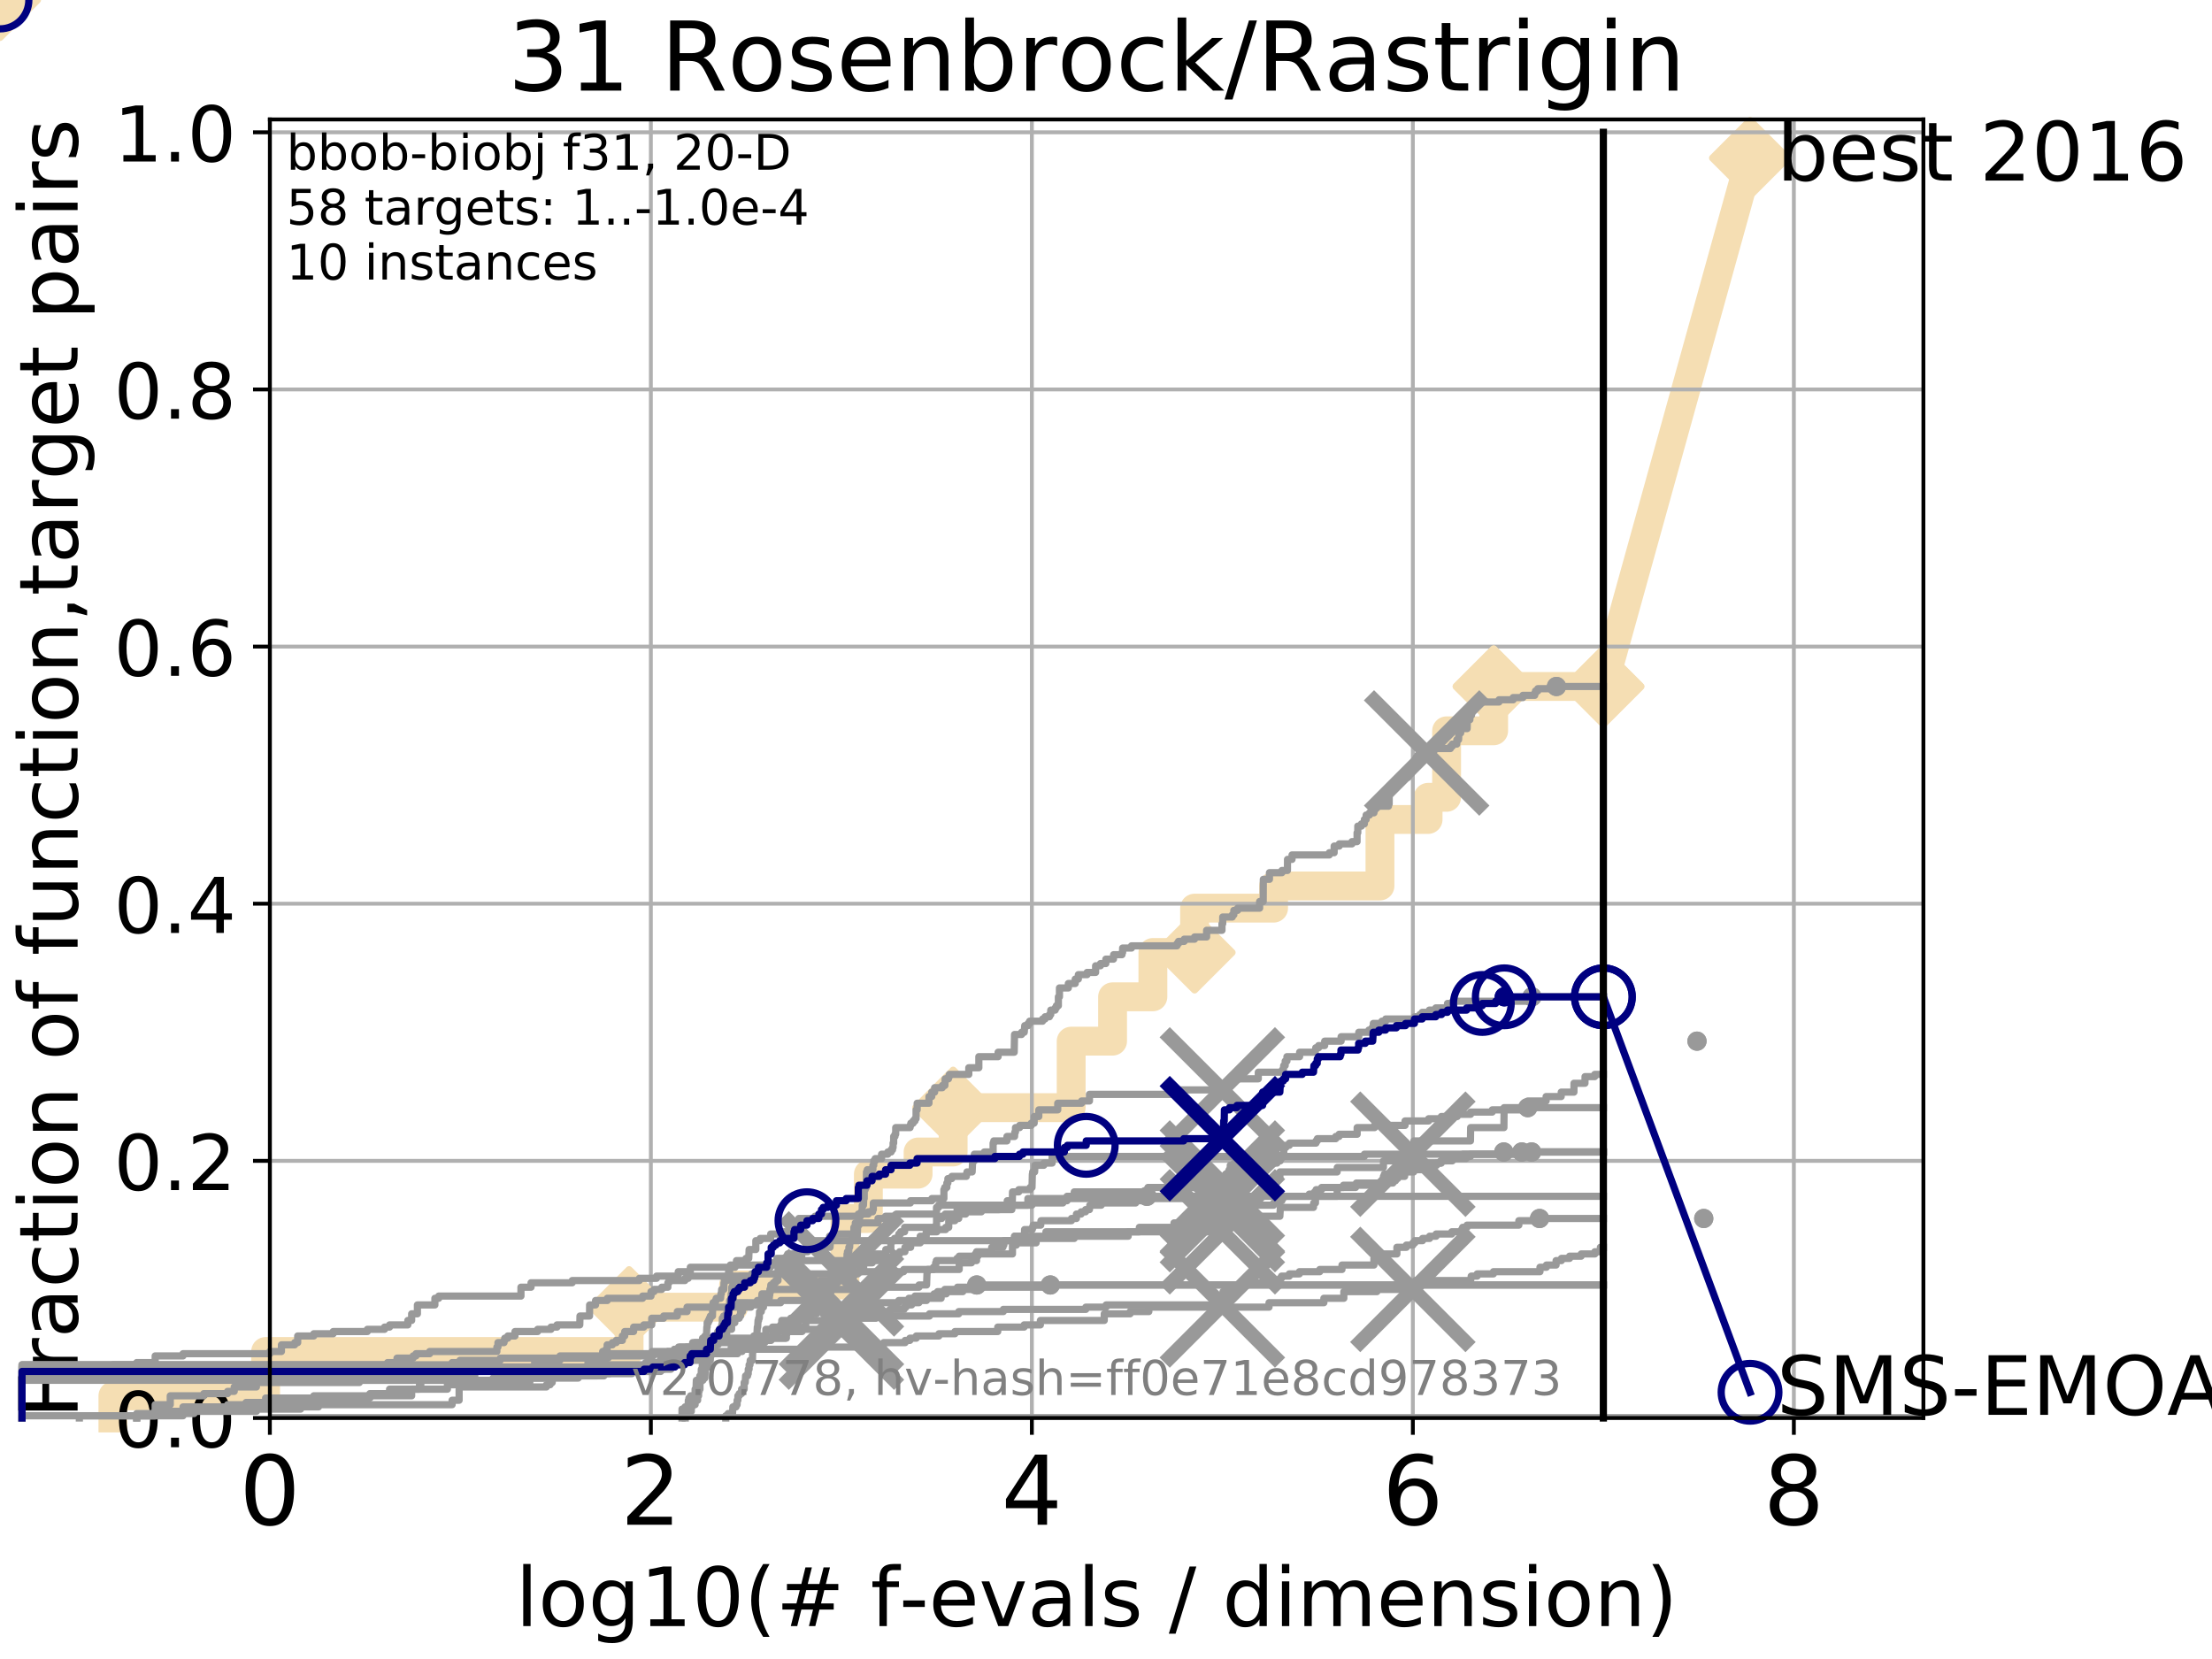 <?xml version="1.0" encoding="utf-8" standalone="no"?>
<!DOCTYPE svg PUBLIC "-//W3C//DTD SVG 1.1//EN"
  "http://www.w3.org/Graphics/SVG/1.1/DTD/svg11.dtd">
<!-- Created with matplotlib (http://matplotlib.org/) -->
<svg height="345pt" version="1.1" viewBox="0 0 460 345" width="460pt" xmlns="http://www.w3.org/2000/svg" xmlns:xlink="http://www.w3.org/1999/xlink">
 <defs>
  <style type="text/css">
*{stroke-linecap:butt;stroke-linejoin:round;}
  </style>
 </defs>
 <g id="figure_1">
  <g id="patch_1">
   <path d="M 0 345.6 
L 460.8 345.6 
L 460.8 0 
L 0 0 
z
" style="fill:#ffffff;"/>
  </g>
  <g id="axes_1">
   <g id="patch_2">
    <path d="M 56.12 294.88 
L 399.984 294.88 
L 399.984 24.84 
L 56.12 24.84 
z
" style="fill:#ffffff;"/>
   </g>
   <g id="line2d_1">
    <path d="M 23.48 294.88 
L 23.48 290.27 
L 55.238 290.27 
L 55.238 281.051 
L 130.821 281.051 
L 130.821 271.831 
L 152.554 271.831 
L 152.554 267.221 
L 175.703 267.221 
L 175.703 253.392 
L 180.584 253.392 
L 180.584 244.173 
L 190.923 244.173 
L 190.923 239.563 
L 198.214 239.563 
L 198.214 230.343 
L 222.756 230.343 
L 222.756 216.514 
L 231.367 216.514 
L 231.367 207.294 
L 239.751 207.294 
L 239.751 198.075 
L 248.421 198.075 
L 248.421 188.855 
L 264.851 188.855 
L 264.851 184.246 
L 286.973 184.246 
L 286.973 170.416 
L 296.981 170.416 
L 296.981 165.807 
L 300.83 165.807 
L 300.83 151.977 
L 310.615 151.977 
L 310.615 142.758 
L 333.43 142.758 
" style="fill:none;stroke:#f5deb3;stroke-linecap:square;stroke-width:6;"/>
   </g>
   <g id="line2d_2">
    <path d="M 0 0 
" style="fill:none;stroke:#f5deb3;stroke-linecap:square;stroke-width:6;"/>
    <defs>
     <path d="M -0 7.778 
L 7.778 0 
L 0 -7.778 
L -7.778 -0 
z
" id="me429ccfa8f" style="stroke:#f5deb3;stroke-linejoin:miter;stroke-width:1.5;"/>
    </defs>
    <g>
     <use style="fill:#f5deb3;stroke:#f5deb3;stroke-linejoin:miter;stroke-width:1.5;" x="0" xlink:href="#me429ccfa8f" y="0"/>
    </g>
   </g>
   <g id="line2d_3">
    <path d="M 333.43 142.758 
L 363.934 32.861 
" style="fill:none;stroke:#f5deb3;stroke-linecap:square;stroke-width:6;"/>
    <g>
     <use style="fill:#f5deb3;stroke:#f5deb3;stroke-linejoin:miter;stroke-width:1.5;" x="333.43" xlink:href="#me429ccfa8f" y="142.758"/>
     <use style="fill:#f5deb3;stroke:#f5deb3;stroke-linejoin:miter;stroke-width:1.5;" x="363.934" xlink:href="#me429ccfa8f" y="32.861"/>
    </g>
   </g>
   <g id="matplotlib.axis_1">
    <g id="xtick_1">
     <g id="line2d_4">
      <path clip-path="url(#pe837a47fb5)" d="M 56.12 294.88 
L 56.12 24.84 
" style="fill:none;stroke:#b0b0b0;stroke-linecap:square;stroke-width:0.8;"/>
     </g>
     <g id="line2d_5">
      <defs>
       <path d="M 0 0 
L 0 3.5 
" id="m9196fb028b" style="stroke:#000000;stroke-width:0.8;"/>
      </defs>
      <g>
       <use style="stroke:#000000;stroke-width:0.8;" x="56.12" xlink:href="#m9196fb028b" y="294.88"/>
      </g>
     </g>
     <g id="text_1">
      <!-- 0 -->
      <defs>
       <path d="M 31.781 66.406 
Q 24.172 66.406 20.328 58.906 
Q 16.5 51.422 16.5 36.375 
Q 16.5 21.391 20.328 13.891 
Q 24.172 6.391 31.781 6.391 
Q 39.453 6.391 43.281 13.891 
Q 47.125 21.391 47.125 36.375 
Q 47.125 51.422 43.281 58.906 
Q 39.453 66.406 31.781 66.406 
z
M 31.781 74.219 
Q 44.047 74.219 50.516 64.516 
Q 56.984 54.828 56.984 36.375 
Q 56.984 17.969 50.516 8.266 
Q 44.047 -1.422 31.781 -1.422 
Q 19.531 -1.422 13.062 8.266 
Q 6.594 17.969 6.594 36.375 
Q 6.594 54.828 13.062 64.516 
Q 19.531 74.219 31.781 74.219 
z
" id="DejaVuSans-30"/>
      </defs>
      <g transform="translate(49.758 317.077)scale(0.2 -0.2)">
       <use xlink:href="#DejaVuSans-30"/>
      </g>
     </g>
    </g>
    <g id="xtick_2">
     <g id="line2d_6">
      <path clip-path="url(#pe837a47fb5)" d="M 135.351 294.88 
L 135.351 24.84 
" style="fill:none;stroke:#b0b0b0;stroke-linecap:square;stroke-width:0.8;"/>
     </g>
     <g id="line2d_7">
      <g>
       <use style="stroke:#000000;stroke-width:0.8;" x="135.351" xlink:href="#m9196fb028b" y="294.88"/>
      </g>
     </g>
     <g id="text_2">
      <!-- 2 -->
      <defs>
       <path d="M 19.188 8.297 
L 53.609 8.297 
L 53.609 0 
L 7.328 0 
L 7.328 8.297 
Q 12.938 14.109 22.625 23.891 
Q 32.328 33.688 34.812 36.531 
Q 39.547 41.844 41.422 45.531 
Q 43.312 49.219 43.312 52.781 
Q 43.312 58.594 39.234 62.25 
Q 35.156 65.922 28.609 65.922 
Q 23.969 65.922 18.812 64.312 
Q 13.672 62.703 7.812 59.422 
L 7.812 69.391 
Q 13.766 71.781 18.938 73 
Q 24.125 74.219 28.422 74.219 
Q 39.75 74.219 46.484 68.547 
Q 53.219 62.891 53.219 53.422 
Q 53.219 48.922 51.531 44.891 
Q 49.859 40.875 45.406 35.406 
Q 44.188 33.984 37.641 27.219 
Q 31.109 20.453 19.188 8.297 
z
" id="DejaVuSans-32"/>
      </defs>
      <g transform="translate(128.989 317.077)scale(0.2 -0.2)">
       <use xlink:href="#DejaVuSans-32"/>
      </g>
     </g>
    </g>
    <g id="xtick_3">
     <g id="line2d_8">
      <path clip-path="url(#pe837a47fb5)" d="M 214.583 294.88 
L 214.583 24.84 
" style="fill:none;stroke:#b0b0b0;stroke-linecap:square;stroke-width:0.8;"/>
     </g>
     <g id="line2d_9">
      <g>
       <use style="stroke:#000000;stroke-width:0.8;" x="214.583" xlink:href="#m9196fb028b" y="294.88"/>
      </g>
     </g>
     <g id="text_3">
      <!-- 4 -->
      <defs>
       <path d="M 37.797 64.312 
L 12.891 25.391 
L 37.797 25.391 
z
M 35.203 72.906 
L 47.609 72.906 
L 47.609 25.391 
L 58.016 25.391 
L 58.016 17.188 
L 47.609 17.188 
L 47.609 0 
L 37.797 0 
L 37.797 17.188 
L 4.891 17.188 
L 4.891 26.703 
z
" id="DejaVuSans-34"/>
      </defs>
      <g transform="translate(208.22 317.077)scale(0.2 -0.2)">
       <use xlink:href="#DejaVuSans-34"/>
      </g>
     </g>
    </g>
    <g id="xtick_4">
     <g id="line2d_10">
      <path clip-path="url(#pe837a47fb5)" d="M 293.814 294.88 
L 293.814 24.84 
" style="fill:none;stroke:#b0b0b0;stroke-linecap:square;stroke-width:0.8;"/>
     </g>
     <g id="line2d_11">
      <g>
       <use style="stroke:#000000;stroke-width:0.8;" x="293.814" xlink:href="#m9196fb028b" y="294.88"/>
      </g>
     </g>
     <g id="text_4">
      <!-- 6 -->
      <defs>
       <path d="M 33.016 40.375 
Q 26.375 40.375 22.484 35.828 
Q 18.609 31.297 18.609 23.391 
Q 18.609 15.531 22.484 10.953 
Q 26.375 6.391 33.016 6.391 
Q 39.656 6.391 43.531 10.953 
Q 47.406 15.531 47.406 23.391 
Q 47.406 31.297 43.531 35.828 
Q 39.656 40.375 33.016 40.375 
z
M 52.594 71.297 
L 52.594 62.312 
Q 48.875 64.062 45.094 64.984 
Q 41.312 65.922 37.594 65.922 
Q 27.828 65.922 22.672 59.328 
Q 17.531 52.734 16.797 39.406 
Q 19.672 43.656 24.016 45.922 
Q 28.375 48.188 33.594 48.188 
Q 44.578 48.188 50.953 41.516 
Q 57.328 34.859 57.328 23.391 
Q 57.328 12.156 50.688 5.359 
Q 44.047 -1.422 33.016 -1.422 
Q 20.359 -1.422 13.672 8.266 
Q 6.984 17.969 6.984 36.375 
Q 6.984 53.656 15.188 63.938 
Q 23.391 74.219 37.203 74.219 
Q 40.922 74.219 44.703 73.484 
Q 48.484 72.75 52.594 71.297 
z
" id="DejaVuSans-36"/>
      </defs>
      <g transform="translate(287.452 317.077)scale(0.2 -0.2)">
       <use xlink:href="#DejaVuSans-36"/>
      </g>
     </g>
    </g>
    <g id="xtick_5">
     <g id="line2d_12">
      <path clip-path="url(#pe837a47fb5)" d="M 373.045 294.88 
L 373.045 24.84 
" style="fill:none;stroke:#b0b0b0;stroke-linecap:square;stroke-width:0.8;"/>
     </g>
     <g id="line2d_13">
      <g>
       <use style="stroke:#000000;stroke-width:0.8;" x="373.045" xlink:href="#m9196fb028b" y="294.88"/>
      </g>
     </g>
     <g id="text_5">
      <!-- 8 -->
      <defs>
       <path d="M 31.781 34.625 
Q 24.75 34.625 20.719 30.859 
Q 16.703 27.094 16.703 20.516 
Q 16.703 13.922 20.719 10.156 
Q 24.75 6.391 31.781 6.391 
Q 38.812 6.391 42.859 10.172 
Q 46.922 13.969 46.922 20.516 
Q 46.922 27.094 42.891 30.859 
Q 38.875 34.625 31.781 34.625 
z
M 21.922 38.812 
Q 15.578 40.375 12.031 44.719 
Q 8.5 49.078 8.5 55.328 
Q 8.5 64.062 14.719 69.141 
Q 20.953 74.219 31.781 74.219 
Q 42.672 74.219 48.875 69.141 
Q 55.078 64.062 55.078 55.328 
Q 55.078 49.078 51.531 44.719 
Q 48 40.375 41.703 38.812 
Q 48.828 37.156 52.797 32.312 
Q 56.781 27.484 56.781 20.516 
Q 56.781 9.906 50.312 4.234 
Q 43.844 -1.422 31.781 -1.422 
Q 19.734 -1.422 13.25 4.234 
Q 6.781 9.906 6.781 20.516 
Q 6.781 27.484 10.781 32.312 
Q 14.797 37.156 21.922 38.812 
z
M 18.312 54.391 
Q 18.312 48.734 21.844 45.562 
Q 25.391 42.391 31.781 42.391 
Q 38.141 42.391 41.719 45.562 
Q 45.312 48.734 45.312 54.391 
Q 45.312 60.062 41.719 63.234 
Q 38.141 66.406 31.781 66.406 
Q 25.391 66.406 21.844 63.234 
Q 18.312 60.062 18.312 54.391 
z
" id="DejaVuSans-38"/>
      </defs>
      <g transform="translate(366.683 317.077)scale(0.2 -0.2)">
       <use xlink:href="#DejaVuSans-38"/>
      </g>
     </g>
    </g>
    <g id="text_6">
     <!-- log10(# f-evals / dimension) -->
     <defs>
      <path d="M 9.422 75.984 
L 18.406 75.984 
L 18.406 0 
L 9.422 0 
z
" id="DejaVuSans-6c"/>
      <path d="M 30.609 48.391 
Q 23.391 48.391 19.188 42.75 
Q 14.984 37.109 14.984 27.297 
Q 14.984 17.484 19.156 11.844 
Q 23.344 6.203 30.609 6.203 
Q 37.797 6.203 41.984 11.859 
Q 46.188 17.531 46.188 27.297 
Q 46.188 37.016 41.984 42.703 
Q 37.797 48.391 30.609 48.391 
z
M 30.609 56 
Q 42.328 56 49.016 48.375 
Q 55.719 40.766 55.719 27.297 
Q 55.719 13.875 49.016 6.219 
Q 42.328 -1.422 30.609 -1.422 
Q 18.844 -1.422 12.172 6.219 
Q 5.516 13.875 5.516 27.297 
Q 5.516 40.766 12.172 48.375 
Q 18.844 56 30.609 56 
z
" id="DejaVuSans-6f"/>
      <path d="M 45.406 27.984 
Q 45.406 37.75 41.375 43.109 
Q 37.359 48.484 30.078 48.484 
Q 22.859 48.484 18.828 43.109 
Q 14.797 37.75 14.797 27.984 
Q 14.797 18.266 18.828 12.891 
Q 22.859 7.516 30.078 7.516 
Q 37.359 7.516 41.375 12.891 
Q 45.406 18.266 45.406 27.984 
z
M 54.391 6.781 
Q 54.391 -7.172 48.188 -13.984 
Q 42 -20.797 29.203 -20.797 
Q 24.469 -20.797 20.266 -20.094 
Q 16.062 -19.391 12.109 -17.922 
L 12.109 -9.188 
Q 16.062 -11.328 19.922 -12.344 
Q 23.781 -13.375 27.781 -13.375 
Q 36.625 -13.375 41.016 -8.766 
Q 45.406 -4.156 45.406 5.172 
L 45.406 9.625 
Q 42.625 4.781 38.281 2.391 
Q 33.938 0 27.875 0 
Q 17.828 0 11.672 7.656 
Q 5.516 15.328 5.516 27.984 
Q 5.516 40.672 11.672 48.328 
Q 17.828 56 27.875 56 
Q 33.938 56 38.281 53.609 
Q 42.625 51.219 45.406 46.391 
L 45.406 54.688 
L 54.391 54.688 
z
" id="DejaVuSans-67"/>
      <path d="M 12.406 8.297 
L 28.516 8.297 
L 28.516 63.922 
L 10.984 60.406 
L 10.984 69.391 
L 28.422 72.906 
L 38.281 72.906 
L 38.281 8.297 
L 54.391 8.297 
L 54.391 0 
L 12.406 0 
z
" id="DejaVuSans-31"/>
      <path d="M 31 75.875 
Q 24.469 64.656 21.281 53.656 
Q 18.109 42.672 18.109 31.391 
Q 18.109 20.125 21.312 9.062 
Q 24.516 -2 31 -13.188 
L 23.188 -13.188 
Q 15.875 -1.703 12.234 9.375 
Q 8.594 20.453 8.594 31.391 
Q 8.594 42.281 12.203 53.312 
Q 15.828 64.359 23.188 75.875 
z
" id="DejaVuSans-28"/>
      <path d="M 51.125 44 
L 36.922 44 
L 32.812 27.688 
L 47.125 27.688 
z
M 43.797 71.781 
L 38.719 51.516 
L 52.984 51.516 
L 58.109 71.781 
L 65.922 71.781 
L 60.891 51.516 
L 76.125 51.516 
L 76.125 44 
L 58.984 44 
L 54.984 27.688 
L 70.516 27.688 
L 70.516 20.219 
L 53.078 20.219 
L 48 0 
L 40.188 0 
L 45.219 20.219 
L 30.906 20.219 
L 25.875 0 
L 18.016 0 
L 23.094 20.219 
L 7.719 20.219 
L 7.719 27.688 
L 24.906 27.688 
L 29 44 
L 13.281 44 
L 13.281 51.516 
L 30.906 51.516 
L 35.891 71.781 
z
" id="DejaVuSans-23"/>
      <path id="DejaVuSans-20"/>
      <path d="M 37.109 75.984 
L 37.109 68.5 
L 28.516 68.5 
Q 23.688 68.5 21.797 66.547 
Q 19.922 64.594 19.922 59.516 
L 19.922 54.688 
L 34.719 54.688 
L 34.719 47.703 
L 19.922 47.703 
L 19.922 0 
L 10.891 0 
L 10.891 47.703 
L 2.297 47.703 
L 2.297 54.688 
L 10.891 54.688 
L 10.891 58.5 
Q 10.891 67.625 15.141 71.797 
Q 19.391 75.984 28.609 75.984 
z
" id="DejaVuSans-66"/>
      <path d="M 4.891 31.391 
L 31.203 31.391 
L 31.203 23.391 
L 4.891 23.391 
z
" id="DejaVuSans-2d"/>
      <path d="M 56.203 29.594 
L 56.203 25.203 
L 14.891 25.203 
Q 15.484 15.922 20.484 11.062 
Q 25.484 6.203 34.422 6.203 
Q 39.594 6.203 44.453 7.469 
Q 49.312 8.734 54.109 11.281 
L 54.109 2.781 
Q 49.266 0.734 44.188 -0.344 
Q 39.109 -1.422 33.891 -1.422 
Q 20.797 -1.422 13.156 6.188 
Q 5.516 13.812 5.516 26.812 
Q 5.516 40.234 12.766 48.109 
Q 20.016 56 32.328 56 
Q 43.359 56 49.781 48.891 
Q 56.203 41.797 56.203 29.594 
z
M 47.219 32.234 
Q 47.125 39.594 43.094 43.984 
Q 39.062 48.391 32.422 48.391 
Q 24.906 48.391 20.391 44.141 
Q 15.875 39.891 15.188 32.172 
z
" id="DejaVuSans-65"/>
      <path d="M 2.984 54.688 
L 12.5 54.688 
L 29.594 8.797 
L 46.688 54.688 
L 56.203 54.688 
L 35.688 0 
L 23.484 0 
z
" id="DejaVuSans-76"/>
      <path d="M 34.281 27.484 
Q 23.391 27.484 19.188 25 
Q 14.984 22.516 14.984 16.5 
Q 14.984 11.719 18.141 8.906 
Q 21.297 6.109 26.703 6.109 
Q 34.188 6.109 38.703 11.406 
Q 43.219 16.703 43.219 25.484 
L 43.219 27.484 
z
M 52.203 31.203 
L 52.203 0 
L 43.219 0 
L 43.219 8.297 
Q 40.141 3.328 35.547 0.953 
Q 30.953 -1.422 24.312 -1.422 
Q 15.922 -1.422 10.953 3.297 
Q 6 8.016 6 15.922 
Q 6 25.141 12.172 29.828 
Q 18.359 34.516 30.609 34.516 
L 43.219 34.516 
L 43.219 35.406 
Q 43.219 41.609 39.141 45 
Q 35.062 48.391 27.688 48.391 
Q 23 48.391 18.547 47.266 
Q 14.109 46.141 10.016 43.891 
L 10.016 52.203 
Q 14.938 54.109 19.578 55.047 
Q 24.219 56 28.609 56 
Q 40.484 56 46.344 49.844 
Q 52.203 43.703 52.203 31.203 
z
" id="DejaVuSans-61"/>
      <path d="M 44.281 53.078 
L 44.281 44.578 
Q 40.484 46.531 36.375 47.5 
Q 32.281 48.484 27.875 48.484 
Q 21.188 48.484 17.844 46.438 
Q 14.5 44.391 14.5 40.281 
Q 14.5 37.156 16.891 35.375 
Q 19.281 33.594 26.516 31.984 
L 29.594 31.297 
Q 39.156 29.25 43.188 25.516 
Q 47.219 21.781 47.219 15.094 
Q 47.219 7.469 41.188 3.016 
Q 35.156 -1.422 24.609 -1.422 
Q 20.219 -1.422 15.453 -0.562 
Q 10.688 0.297 5.422 2 
L 5.422 11.281 
Q 10.406 8.688 15.234 7.391 
Q 20.062 6.109 24.812 6.109 
Q 31.156 6.109 34.562 8.281 
Q 37.984 10.453 37.984 14.406 
Q 37.984 18.062 35.516 20.016 
Q 33.062 21.969 24.703 23.781 
L 21.578 24.516 
Q 13.234 26.266 9.516 29.906 
Q 5.812 33.547 5.812 39.891 
Q 5.812 47.609 11.281 51.797 
Q 16.75 56 26.812 56 
Q 31.781 56 36.172 55.266 
Q 40.578 54.547 44.281 53.078 
z
" id="DejaVuSans-73"/>
      <path d="M 25.391 72.906 
L 33.688 72.906 
L 8.297 -9.281 
L 0 -9.281 
z
" id="DejaVuSans-2f"/>
      <path d="M 45.406 46.391 
L 45.406 75.984 
L 54.391 75.984 
L 54.391 0 
L 45.406 0 
L 45.406 8.203 
Q 42.578 3.328 38.25 0.953 
Q 33.938 -1.422 27.875 -1.422 
Q 17.969 -1.422 11.734 6.484 
Q 5.516 14.406 5.516 27.297 
Q 5.516 40.188 11.734 48.094 
Q 17.969 56 27.875 56 
Q 33.938 56 38.25 53.625 
Q 42.578 51.266 45.406 46.391 
z
M 14.797 27.297 
Q 14.797 17.391 18.875 11.75 
Q 22.953 6.109 30.078 6.109 
Q 37.203 6.109 41.297 11.75 
Q 45.406 17.391 45.406 27.297 
Q 45.406 37.203 41.297 42.844 
Q 37.203 48.484 30.078 48.484 
Q 22.953 48.484 18.875 42.844 
Q 14.797 37.203 14.797 27.297 
z
" id="DejaVuSans-64"/>
      <path d="M 9.422 54.688 
L 18.406 54.688 
L 18.406 0 
L 9.422 0 
z
M 9.422 75.984 
L 18.406 75.984 
L 18.406 64.594 
L 9.422 64.594 
z
" id="DejaVuSans-69"/>
      <path d="M 52 44.188 
Q 55.375 50.25 60.062 53.125 
Q 64.75 56 71.094 56 
Q 79.641 56 84.281 50.016 
Q 88.922 44.047 88.922 33.016 
L 88.922 0 
L 79.891 0 
L 79.891 32.719 
Q 79.891 40.578 77.094 44.375 
Q 74.312 48.188 68.609 48.188 
Q 61.625 48.188 57.562 43.547 
Q 53.516 38.922 53.516 30.906 
L 53.516 0 
L 44.484 0 
L 44.484 32.719 
Q 44.484 40.625 41.703 44.406 
Q 38.922 48.188 33.109 48.188 
Q 26.219 48.188 22.156 43.531 
Q 18.109 38.875 18.109 30.906 
L 18.109 0 
L 9.078 0 
L 9.078 54.688 
L 18.109 54.688 
L 18.109 46.188 
Q 21.188 51.219 25.484 53.609 
Q 29.781 56 35.688 56 
Q 41.656 56 45.828 52.969 
Q 50 49.953 52 44.188 
z
" id="DejaVuSans-6d"/>
      <path d="M 54.891 33.016 
L 54.891 0 
L 45.906 0 
L 45.906 32.719 
Q 45.906 40.484 42.875 44.328 
Q 39.844 48.188 33.797 48.188 
Q 26.516 48.188 22.312 43.547 
Q 18.109 38.922 18.109 30.906 
L 18.109 0 
L 9.078 0 
L 9.078 54.688 
L 18.109 54.688 
L 18.109 46.188 
Q 21.344 51.125 25.703 53.562 
Q 30.078 56 35.797 56 
Q 45.219 56 50.047 50.172 
Q 54.891 44.344 54.891 33.016 
z
" id="DejaVuSans-6e"/>
      <path d="M 8.016 75.875 
L 15.828 75.875 
Q 23.141 64.359 26.781 53.312 
Q 30.422 42.281 30.422 31.391 
Q 30.422 20.453 26.781 9.375 
Q 23.141 -1.703 15.828 -13.188 
L 8.016 -13.188 
Q 14.5 -2 17.703 9.062 
Q 20.906 20.125 20.906 31.391 
Q 20.906 42.672 17.703 53.656 
Q 14.5 64.656 8.016 75.875 
z
" id="DejaVuSans-29"/>
     </defs>
     <g transform="translate(107.211 338.154)scale(0.17 -0.17)">
      <use xlink:href="#DejaVuSans-6c"/>
      <use x="27.783" xlink:href="#DejaVuSans-6f"/>
      <use x="88.965" xlink:href="#DejaVuSans-67"/>
      <use x="152.441" xlink:href="#DejaVuSans-31"/>
      <use x="216.064" xlink:href="#DejaVuSans-30"/>
      <use x="279.688" xlink:href="#DejaVuSans-28"/>
      <use x="318.701" xlink:href="#DejaVuSans-23"/>
      <use x="402.49" xlink:href="#DejaVuSans-20"/>
      <use x="434.277" xlink:href="#DejaVuSans-66"/>
      <use x="469.404" xlink:href="#DejaVuSans-2d"/>
      <use x="505.488" xlink:href="#DejaVuSans-65"/>
      <use x="567.012" xlink:href="#DejaVuSans-76"/>
      <use x="626.191" xlink:href="#DejaVuSans-61"/>
      <use x="687.471" xlink:href="#DejaVuSans-6c"/>
      <use x="715.254" xlink:href="#DejaVuSans-73"/>
      <use x="767.354" xlink:href="#DejaVuSans-20"/>
      <use x="799.141" xlink:href="#DejaVuSans-2f"/>
      <use x="832.832" xlink:href="#DejaVuSans-20"/>
      <use x="864.619" xlink:href="#DejaVuSans-64"/>
      <use x="928.096" xlink:href="#DejaVuSans-69"/>
      <use x="955.879" xlink:href="#DejaVuSans-6d"/>
      <use x="1053.291" xlink:href="#DejaVuSans-65"/>
      <use x="1114.814" xlink:href="#DejaVuSans-6e"/>
      <use x="1178.193" xlink:href="#DejaVuSans-73"/>
      <use x="1230.293" xlink:href="#DejaVuSans-69"/>
      <use x="1258.076" xlink:href="#DejaVuSans-6f"/>
      <use x="1319.258" xlink:href="#DejaVuSans-6e"/>
      <use x="1382.637" xlink:href="#DejaVuSans-29"/>
     </g>
    </g>
   </g>
   <g id="matplotlib.axis_2">
    <g id="ytick_1">
     <g id="line2d_14">
      <path clip-path="url(#pe837a47fb5)" d="M 56.12 294.88 
L 399.984 294.88 
" style="fill:none;stroke:#b0b0b0;stroke-linecap:square;stroke-width:0.8;"/>
     </g>
     <g id="line2d_15">
      <defs>
       <path d="M 0 0 
L -3.5 0 
" id="m9451a86078" style="stroke:#000000;stroke-width:0.8;"/>
      </defs>
      <g>
       <use style="stroke:#000000;stroke-width:0.8;" x="56.12" xlink:href="#m9451a86078" y="294.88"/>
      </g>
     </g>
     <g id="text_7">
      <!-- 0.0 -->
      <defs>
       <path d="M 10.688 12.406 
L 21 12.406 
L 21 0 
L 10.688 0 
z
" id="DejaVuSans-2e"/>
      </defs>
      <g transform="translate(23.675 300.959)scale(0.16 -0.16)">
       <use xlink:href="#DejaVuSans-30"/>
       <use x="63.623" xlink:href="#DejaVuSans-2e"/>
       <use x="95.41" xlink:href="#DejaVuSans-30"/>
      </g>
     </g>
    </g>
    <g id="ytick_2">
     <g id="line2d_16">
      <path clip-path="url(#pe837a47fb5)" d="M 56.12 241.407 
L 399.984 241.407 
" style="fill:none;stroke:#b0b0b0;stroke-linecap:square;stroke-width:0.8;"/>
     </g>
     <g id="line2d_17">
      <g>
       <use style="stroke:#000000;stroke-width:0.8;" x="56.12" xlink:href="#m9451a86078" y="241.407"/>
      </g>
     </g>
     <g id="text_8">
      <!-- 0.2 -->
      <g transform="translate(23.675 247.485)scale(0.16 -0.16)">
       <use xlink:href="#DejaVuSans-30"/>
       <use x="63.623" xlink:href="#DejaVuSans-2e"/>
       <use x="95.41" xlink:href="#DejaVuSans-32"/>
      </g>
     </g>
    </g>
    <g id="ytick_3">
     <g id="line2d_18">
      <path clip-path="url(#pe837a47fb5)" d="M 56.12 187.933 
L 399.984 187.933 
" style="fill:none;stroke:#b0b0b0;stroke-linecap:square;stroke-width:0.8;"/>
     </g>
     <g id="line2d_19">
      <g>
       <use style="stroke:#000000;stroke-width:0.8;" x="56.12" xlink:href="#m9451a86078" y="187.933"/>
      </g>
     </g>
     <g id="text_9">
      <!-- 0.4 -->
      <g transform="translate(23.675 194.012)scale(0.16 -0.16)">
       <use xlink:href="#DejaVuSans-30"/>
       <use x="63.623" xlink:href="#DejaVuSans-2e"/>
       <use x="95.41" xlink:href="#DejaVuSans-34"/>
      </g>
     </g>
    </g>
    <g id="ytick_4">
     <g id="line2d_20">
      <path clip-path="url(#pe837a47fb5)" d="M 56.12 134.46 
L 399.984 134.46 
" style="fill:none;stroke:#b0b0b0;stroke-linecap:square;stroke-width:0.8;"/>
     </g>
     <g id="line2d_21">
      <g>
       <use style="stroke:#000000;stroke-width:0.8;" x="56.12" xlink:href="#m9451a86078" y="134.46"/>
      </g>
     </g>
     <g id="text_10">
      <!-- 0.6 -->
      <g transform="translate(23.675 140.539)scale(0.16 -0.16)">
       <use xlink:href="#DejaVuSans-30"/>
       <use x="63.623" xlink:href="#DejaVuSans-2e"/>
       <use x="95.41" xlink:href="#DejaVuSans-36"/>
      </g>
     </g>
    </g>
    <g id="ytick_5">
     <g id="line2d_22">
      <path clip-path="url(#pe837a47fb5)" d="M 56.12 80.987 
L 399.984 80.987 
" style="fill:none;stroke:#b0b0b0;stroke-linecap:square;stroke-width:0.8;"/>
     </g>
     <g id="line2d_23">
      <g>
       <use style="stroke:#000000;stroke-width:0.8;" x="56.12" xlink:href="#m9451a86078" y="80.987"/>
      </g>
     </g>
     <g id="text_11">
      <!-- 0.8 -->
      <g transform="translate(23.675 87.066)scale(0.16 -0.16)">
       <use xlink:href="#DejaVuSans-30"/>
       <use x="63.623" xlink:href="#DejaVuSans-2e"/>
       <use x="95.41" xlink:href="#DejaVuSans-38"/>
      </g>
     </g>
    </g>
    <g id="ytick_6">
     <g id="line2d_24">
      <path clip-path="url(#pe837a47fb5)" d="M 56.12 27.514 
L 399.984 27.514 
" style="fill:none;stroke:#b0b0b0;stroke-linecap:square;stroke-width:0.8;"/>
     </g>
     <g id="line2d_25">
      <g>
       <use style="stroke:#000000;stroke-width:0.8;" x="56.12" xlink:href="#m9451a86078" y="27.514"/>
      </g>
     </g>
     <g id="text_12">
      <!-- 1.0 -->
      <g transform="translate(23.675 33.592)scale(0.16 -0.16)">
       <use xlink:href="#DejaVuSans-31"/>
       <use x="63.623" xlink:href="#DejaVuSans-2e"/>
       <use x="95.41" xlink:href="#DejaVuSans-30"/>
      </g>
     </g>
    </g>
    <g id="text_13">
     <!-- Fraction of function,target pairs -->
     <defs>
      <path d="M 9.812 72.906 
L 51.703 72.906 
L 51.703 64.594 
L 19.672 64.594 
L 19.672 43.109 
L 48.578 43.109 
L 48.578 34.812 
L 19.672 34.812 
L 19.672 0 
L 9.812 0 
z
" id="DejaVuSans-46"/>
      <path d="M 41.109 46.297 
Q 39.594 47.172 37.812 47.578 
Q 36.031 48 33.891 48 
Q 26.266 48 22.188 43.047 
Q 18.109 38.094 18.109 28.812 
L 18.109 0 
L 9.078 0 
L 9.078 54.688 
L 18.109 54.688 
L 18.109 46.188 
Q 20.953 51.172 25.484 53.578 
Q 30.031 56 36.531 56 
Q 37.453 56 38.578 55.875 
Q 39.703 55.766 41.062 55.516 
z
" id="DejaVuSans-72"/>
      <path d="M 48.781 52.594 
L 48.781 44.188 
Q 44.969 46.297 41.141 47.344 
Q 37.312 48.391 33.406 48.391 
Q 24.656 48.391 19.812 42.844 
Q 14.984 37.312 14.984 27.297 
Q 14.984 17.281 19.812 11.734 
Q 24.656 6.203 33.406 6.203 
Q 37.312 6.203 41.141 7.25 
Q 44.969 8.297 48.781 10.406 
L 48.781 2.094 
Q 45.016 0.344 40.984 -0.531 
Q 36.969 -1.422 32.422 -1.422 
Q 20.062 -1.422 12.781 6.344 
Q 5.516 14.109 5.516 27.297 
Q 5.516 40.672 12.859 48.328 
Q 20.219 56 33.016 56 
Q 37.156 56 41.109 55.141 
Q 45.062 54.297 48.781 52.594 
z
" id="DejaVuSans-63"/>
      <path d="M 18.312 70.219 
L 18.312 54.688 
L 36.812 54.688 
L 36.812 47.703 
L 18.312 47.703 
L 18.312 18.016 
Q 18.312 11.328 20.141 9.422 
Q 21.969 7.516 27.594 7.516 
L 36.812 7.516 
L 36.812 0 
L 27.594 0 
Q 17.188 0 13.234 3.875 
Q 9.281 7.766 9.281 18.016 
L 9.281 47.703 
L 2.688 47.703 
L 2.688 54.688 
L 9.281 54.688 
L 9.281 70.219 
z
" id="DejaVuSans-74"/>
      <path d="M 8.5 21.578 
L 8.5 54.688 
L 17.484 54.688 
L 17.484 21.922 
Q 17.484 14.156 20.5 10.266 
Q 23.531 6.391 29.594 6.391 
Q 36.859 6.391 41.078 11.031 
Q 45.312 15.672 45.312 23.688 
L 45.312 54.688 
L 54.297 54.688 
L 54.297 0 
L 45.312 0 
L 45.312 8.406 
Q 42.047 3.422 37.719 1 
Q 33.406 -1.422 27.688 -1.422 
Q 18.266 -1.422 13.375 4.438 
Q 8.5 10.297 8.5 21.578 
z
M 31.109 56 
z
" id="DejaVuSans-75"/>
      <path d="M 11.719 12.406 
L 22.016 12.406 
L 22.016 4 
L 14.016 -11.625 
L 7.719 -11.625 
L 11.719 4 
z
" id="DejaVuSans-2c"/>
      <path d="M 18.109 8.203 
L 18.109 -20.797 
L 9.078 -20.797 
L 9.078 54.688 
L 18.109 54.688 
L 18.109 46.391 
Q 20.953 51.266 25.266 53.625 
Q 29.594 56 35.594 56 
Q 45.562 56 51.781 48.094 
Q 58.016 40.188 58.016 27.297 
Q 58.016 14.406 51.781 6.484 
Q 45.562 -1.422 35.594 -1.422 
Q 29.594 -1.422 25.266 0.953 
Q 20.953 3.328 18.109 8.203 
z
M 48.688 27.297 
Q 48.688 37.203 44.609 42.844 
Q 40.531 48.484 33.406 48.484 
Q 26.266 48.484 22.188 42.844 
Q 18.109 37.203 18.109 27.297 
Q 18.109 17.391 22.188 11.75 
Q 26.266 6.109 33.406 6.109 
Q 40.531 6.109 44.609 11.75 
Q 48.688 17.391 48.688 27.297 
z
" id="DejaVuSans-70"/>
     </defs>
     <g transform="translate(16.14 294.999)rotate(-90)scale(0.17 -0.17)">
      <use xlink:href="#DejaVuSans-46"/>
      <use x="57.41" xlink:href="#DejaVuSans-72"/>
      <use x="98.523" xlink:href="#DejaVuSans-61"/>
      <use x="159.803" xlink:href="#DejaVuSans-63"/>
      <use x="214.783" xlink:href="#DejaVuSans-74"/>
      <use x="253.992" xlink:href="#DejaVuSans-69"/>
      <use x="281.775" xlink:href="#DejaVuSans-6f"/>
      <use x="342.957" xlink:href="#DejaVuSans-6e"/>
      <use x="406.336" xlink:href="#DejaVuSans-20"/>
      <use x="438.123" xlink:href="#DejaVuSans-6f"/>
      <use x="499.305" xlink:href="#DejaVuSans-66"/>
      <use x="534.51" xlink:href="#DejaVuSans-20"/>
      <use x="566.297" xlink:href="#DejaVuSans-66"/>
      <use x="601.502" xlink:href="#DejaVuSans-75"/>
      <use x="664.881" xlink:href="#DejaVuSans-6e"/>
      <use x="728.26" xlink:href="#DejaVuSans-63"/>
      <use x="783.24" xlink:href="#DejaVuSans-74"/>
      <use x="822.449" xlink:href="#DejaVuSans-69"/>
      <use x="850.232" xlink:href="#DejaVuSans-6f"/>
      <use x="911.414" xlink:href="#DejaVuSans-6e"/>
      <use x="974.793" xlink:href="#DejaVuSans-2c"/>
      <use x="1006.58" xlink:href="#DejaVuSans-74"/>
      <use x="1045.789" xlink:href="#DejaVuSans-61"/>
      <use x="1107.068" xlink:href="#DejaVuSans-72"/>
      <use x="1148.166" xlink:href="#DejaVuSans-67"/>
      <use x="1211.643" xlink:href="#DejaVuSans-65"/>
      <use x="1273.166" xlink:href="#DejaVuSans-74"/>
      <use x="1312.375" xlink:href="#DejaVuSans-20"/>
      <use x="1344.162" xlink:href="#DejaVuSans-70"/>
      <use x="1407.639" xlink:href="#DejaVuSans-61"/>
      <use x="1468.918" xlink:href="#DejaVuSans-69"/>
      <use x="1496.701" xlink:href="#DejaVuSans-72"/>
      <use x="1537.814" xlink:href="#DejaVuSans-73"/>
     </g>
    </g>
   </g>
   <g id="line2d_26">
    <defs>
     <path d="M 0 1.5 
C 0.398 1.5 0.779 1.342 1.061 1.061 
C 1.342 0.779 1.5 0.398 1.5 0 
C 1.5 -0.398 1.342 -0.779 1.061 -1.061 
C 0.779 -1.342 0.398 -1.5 0 -1.5 
C -0.398 -1.5 -0.779 -1.342 -1.061 -1.061 
C -1.342 -0.779 -1.5 -0.398 -1.5 0 
C -1.5 0.398 -1.342 0.779 -1.061 1.061 
C -0.779 1.342 -0.398 1.5 0 1.5 
z
" id="md4294c9190" style="stroke:#f5deb3;"/>
    </defs>
    <g>
     <use style="fill:#f5deb3;stroke:#f5deb3;" x="310.615" xlink:href="#md4294c9190" y="142.758"/>
     <use style="fill:#f5deb3;stroke:#f5deb3;" x="310.615" xlink:href="#md4294c9190" y="142.758"/>
    </g>
   </g>
   <g id="line2d_27">
    <g>
     <use style="fill:#f5deb3;stroke:#f5deb3;stroke-linejoin:miter;stroke-width:1.5;" x="130.821" xlink:href="#me429ccfa8f" y="271.831"/>
     <use style="fill:#f5deb3;stroke:#f5deb3;stroke-linejoin:miter;stroke-width:1.5;" x="198.214" xlink:href="#me429ccfa8f" y="230.343"/>
     <use style="fill:#f5deb3;stroke:#f5deb3;stroke-linejoin:miter;stroke-width:1.5;" x="248.421" xlink:href="#me429ccfa8f" y="198.075"/>
     <use style="fill:#f5deb3;stroke:#f5deb3;stroke-linejoin:miter;stroke-width:1.5;" x="310.615" xlink:href="#me429ccfa8f" y="142.758"/>
     <use style="fill:#f5deb3;stroke:#f5deb3;stroke-linejoin:miter;stroke-width:1.5;" x="310.615" xlink:href="#me429ccfa8f" y="142.758"/>
     <use style="fill:#f5deb3;stroke:#f5deb3;stroke-linejoin:miter;stroke-width:1.5;" x="333.43" xlink:href="#me429ccfa8f" y="142.758"/>
    </g>
   </g>
   <g id="line2d_28">
    <defs>
     <path d="M 0 1.5 
C 0.398 1.5 0.779 1.342 1.061 1.061 
C 1.342 0.779 1.5 0.398 1.5 0 
C 1.5 -0.398 1.342 -0.779 1.061 -1.061 
C 0.779 -1.342 0.398 -1.5 0 -1.5 
C -0.398 -1.5 -0.779 -1.342 -1.061 -1.061 
C -1.342 -0.779 -1.5 -0.398 -1.5 0 
C -1.5 0.398 -1.342 0.779 -1.061 1.061 
C -0.779 1.342 -0.398 1.5 0 1.5 
z
" id="ma385b15506" style="stroke:#999999;"/>
    </defs>
    <g>
     <use style="fill:#999999;stroke:#999999;" x="317.708" xlink:href="#ma385b15506" y="230.343"/>
     <use style="fill:#999999;stroke:#999999;" x="317.708" xlink:href="#ma385b15506" y="230.343"/>
    </g>
   </g>
   <g id="line2d_29">
    <path d="M 16.504 294.88 
L 16.504 294.419 
L 32.269 294.419 
L 32.269 293.497 
L 53.324 293.497 
L 53.324 293.036 
L 62.513 293.036 
L 62.513 292.575 
L 66.233 292.575 
L 66.233 292.114 
L 94.018 292.114 
L 94.018 291.192 
L 95.476 291.192 
L 95.476 288.426 
L 113.633 288.426 
L 113.633 287.965 
L 114.406 287.965 
L 114.406 287.504 
L 114.837 287.504 
L 114.837 286.121 
L 120.032 286.121 
L 120.032 285.66 
L 126.776 285.66 
L 126.776 285.199 
L 128.163 285.199 
L 128.163 284.739 
L 139.524 284.739 
L 139.524 283.817 
L 141.048 283.817 
L 141.048 283.356 
L 142.12 283.356 
L 142.12 282.895 
L 143.993 282.895 
L 143.993 282.434 
L 145.531 282.434 
L 145.531 281.973 
L 145.795 281.973 
L 145.795 281.512 
L 148.967 281.512 
L 148.967 281.051 
L 152.066 281.051 
L 152.066 280.129 
L 157.301 280.129 
L 157.301 279.668 
L 158.448 279.668 
L 158.448 279.207 
L 159.045 279.207 
L 159.045 278.746 
L 160.352 278.746 
L 160.352 277.824 
L 160.774 277.824 
L 160.774 277.363 
L 161.235 277.363 
L 161.235 276.902 
L 162.246 276.902 
L 162.246 276.441 
L 162.685 276.441 
L 162.685 275.519 
L 163.062 275.519 
L 163.062 275.058 
L 165.232 275.058 
L 165.232 274.136 
L 166.203 274.136 
L 166.203 273.214 
L 166.788 273.214 
L 166.788 272.292 
L 167.413 272.292 
L 167.512 269.987 
L 168.494 269.987 
L 168.494 269.065 
L 169.552 269.065 
L 169.552 267.221 
L 169.975 267.221 
L 169.975 266.76 
L 170.657 266.76 
L 170.657 266.299 
L 173.996 266.299 
L 173.996 265.838 
L 176.579 265.838 
L 176.579 264.456 
L 179.024 264.456 
L 179.058 263.073 
L 179.179 263.073 
L 179.179 262.612 
L 180.082 262.612 
L 180.082 261.69 
L 181.07 261.69 
L 181.07 261.229 
L 182.008 261.229 
L 182.008 260.768 
L 184.203 260.768 
L 184.203 259.846 
L 185.255 259.846 
L 185.255 258.002 
L 186.008 258.002 
L 186.008 257.541 
L 186.765 257.541 
L 186.765 257.08 
L 186.918 257.08 
L 186.918 256.619 
L 187.29 256.619 
L 187.29 256.158 
L 188.121 256.158 
L 188.121 255.236 
L 194.639 255.236 
L 194.639 254.775 
L 194.766 254.775 
L 194.766 253.392 
L 195.838 253.392 
L 195.838 252.931 
L 196.56 252.931 
L 196.56 252.47 
L 199.032 252.47 
L 199.032 251.548 
L 210.419 251.548 
L 210.419 250.626 
L 214.611 250.626 
L 214.611 250.165 
L 221.035 250.165 
L 221.035 249.704 
L 221.896 249.704 
L 221.896 248.782 
L 223.398 248.782 
L 223.398 247.86 
L 238.73 247.86 
L 238.73 246.938 
L 252.773 246.938 
L 252.773 246.016 
L 254.54 246.016 
L 254.54 245.556 
L 254.698 245.556 
L 254.768 244.634 
L 254.881 244.634 
L 254.881 244.173 
L 255.499 244.173 
L 255.499 243.712 
L 255.614 243.712 
L 255.614 243.251 
L 255.841 243.251 
L 255.841 242.329 
L 256.647 242.329 
L 256.647 241.868 
L 265.567 241.868 
L 265.567 241.407 
L 266.239 241.407 
L 266.239 240.946 
L 266.469 240.946 
L 266.469 240.485 
L 266.965 240.485 
L 266.965 238.641 
L 267.392 238.641 
L 267.392 238.18 
L 268.129 238.18 
L 268.129 237.719 
L 273.665 237.719 
L 273.665 237.258 
L 273.956 237.258 
L 273.956 236.797 
L 277.773 236.797 
L 277.773 236.336 
L 278.475 236.336 
L 278.475 235.875 
L 282.23 235.875 
L 282.23 234.492 
L 285.847 234.492 
L 285.847 234.031 
L 292.192 234.031 
L 292.192 233.109 
L 297.094 233.109 
L 297.094 232.648 
L 299.726 232.648 
L 299.726 232.187 
L 303.045 232.187 
L 303.045 231.726 
L 305.826 231.726 
L 305.826 231.265 
L 310.32 231.265 
L 310.32 230.804 
L 317.708 230.804 
L 317.708 230.343 
L 333.43 230.343 
L 333.43 230.343 
" style="fill:none;stroke:#999999;stroke-linecap:square;stroke-width:1.5;"/>
   </g>
   <g id="line2d_30"/>
   <g id="line2d_31">
    <path d="M 0 0 
" style="fill:none;stroke:#999999;stroke-linecap:square;stroke-width:1.5;"/>
   </g>
   <g id="line2d_32">
    <path clip-path="url(#pe837a47fb5)" d="M 254.198 246.016 
" style="fill:none;stroke:#999999;stroke-linecap:square;stroke-width:1.5;"/>
    <defs>
     <path d="M -12 12 
L 12 -12 
M -12 -12 
L 12 12 
" id="m1ba1553324" style="stroke:#999999;stroke-width:3;"/>
    </defs>
    <g clip-path="url(#pe837a47fb5)">
     <use style="fill:#999999;stroke:#999999;stroke-width:3;" x="254.198" xlink:href="#m1ba1553324" y="246.016"/>
    </g>
   </g>
   <g id="line2d_33">
    <g>
     <use style="fill:#999999;stroke:#999999;" x="323.676" xlink:href="#ma385b15506" y="142.758"/>
     <use style="fill:#999999;stroke:#999999;" x="323.676" xlink:href="#ma385b15506" y="142.758"/>
    </g>
   </g>
   <g id="line2d_34">
    <path d="M 4.579 294.88 
L 4.579 284.278 
L 23.48 284.278 
L 23.48 283.817 
L 28.43 283.817 
L 28.43 283.356 
L 32.269 283.356 
L 32.269 281.973 
L 38.058 281.973 
L 38.058 281.512 
L 56.12 281.512 
L 56.12 281.051 
L 58.525 281.051 
L 58.525 279.668 
L 61.283 279.668 
L 61.283 279.207 
L 61.909 279.207 
L 61.909 277.824 
L 65.249 277.824 
L 65.249 277.363 
L 69.29 277.363 
L 69.29 276.902 
L 76.399 276.902 
L 76.399 276.441 
L 79.971 276.441 
L 79.971 275.98 
L 81.014 275.98 
L 81.014 275.519 
L 84.813 275.519 
L 84.813 274.597 
L 85.606 274.597 
L 85.606 273.214 
L 86.803 273.214 
L 86.803 271.37 
L 90.439 271.37 
L 90.439 269.987 
L 91.239 269.987 
L 91.239 269.526 
L 108.336 269.526 
L 108.336 267.682 
L 110.436 267.682 
L 110.436 266.76 
L 118.996 266.76 
L 118.996 266.299 
L 132.955 266.299 
L 132.955 265.838 
L 136.531 265.838 
L 136.531 265.378 
L 141.042 265.378 
L 141.042 264.456 
L 143.556 264.456 
L 143.556 263.534 
L 151.87 263.534 
L 151.87 263.073 
L 162.166 263.073 
L 162.166 262.151 
L 176.102 262.151 
L 176.15 260.768 
L 176.232 260.768 
L 176.232 260.307 
L 176.525 260.307 
L 176.525 259.385 
L 176.687 259.385 
L 176.756 258.002 
L 177.352 258.002 
L 177.352 257.08 
L 178.273 257.08 
L 178.359 254.775 
L 178.638 254.775 
L 178.714 252.931 
L 178.945 252.931 
L 178.945 252.47 
L 179.101 252.47 
L 179.101 252.009 
L 179.308 252.009 
L 179.308 250.626 
L 179.564 250.626 
L 179.621 249.243 
L 179.721 249.243 
L 179.731 247.399 
L 179.925 247.399 
L 179.925 246.938 
L 180.152 246.938 
L 180.189 243.712 
L 180.356 243.712 
L 180.356 243.251 
L 181.526 243.251 
L 181.526 242.329 
L 181.706 242.329 
L 181.706 241.407 
L 182 241.407 
L 182 240.946 
L 183.325 240.946 
L 183.325 240.024 
L 184.62 240.024 
L 184.62 239.563 
L 185.312 239.563 
L 185.312 239.102 
L 185.609 239.102 
L 185.609 238.641 
L 185.723 238.641 
L 185.723 237.719 
L 185.843 237.719 
L 185.843 236.336 
L 186.113 236.336 
L 186.113 235.875 
L 186.266 235.875 
L 186.271 234.492 
L 189.255 234.492 
L 189.255 234.031 
L 189.416 234.031 
L 189.416 233.57 
L 189.891 233.57 
L 189.891 233.109 
L 190.275 233.109 
L 190.275 232.648 
L 190.504 232.648 
L 190.504 230.804 
L 190.731 230.804 
L 190.731 229.421 
L 193.184 229.421 
L 193.184 228.038 
L 193.762 228.038 
L 193.762 227.116 
L 194.363 227.116 
L 194.363 226.195 
L 195.963 226.195 
L 195.963 225.734 
L 196.497 225.734 
L 196.551 224.351 
L 197.243 224.351 
L 197.243 223.89 
L 197.422 223.89 
L 197.422 223.429 
L 201.465 223.429 
L 201.465 222.046 
L 203.557 222.046 
L 203.557 219.741 
L 207.564 219.741 
L 207.564 218.819 
L 210.911 218.819 
L 210.978 215.131 
L 212.446 215.131 
L 212.446 214.67 
L 212.997 214.67 
L 213.101 213.287 
L 213.803 213.287 
L 213.803 212.826 
L 214.117 212.826 
L 214.117 212.365 
L 216.809 212.365 
L 216.809 211.904 
L 217.329 211.904 
L 217.329 211.443 
L 218.238 211.443 
L 218.238 210.982 
L 218.512 210.982 
L 218.512 210.06 
L 219.428 210.06 
L 219.428 209.599 
L 219.684 209.599 
L 219.684 209.138 
L 220.098 209.138 
L 220.098 207.294 
L 220.32 207.294 
L 220.32 205.451 
L 222.169 205.451 
L 222.169 204.529 
L 223.602 204.529 
L 223.602 203.607 
L 224.251 203.607 
L 224.251 202.685 
L 226.068 202.685 
L 226.068 202.224 
L 227.84 202.224 
L 227.84 200.841 
L 228.846 200.841 
L 228.846 200.38 
L 229.966 200.38 
L 229.966 199.458 
L 231.55 199.458 
L 231.586 198.536 
L 233.321 198.536 
L 233.321 198.075 
L 233.455 198.075 
L 233.455 197.153 
L 235.305 197.153 
L 235.305 196.692 
L 244.757 196.692 
L 244.757 196.231 
L 245.072 196.231 
L 245.072 195.77 
L 246.264 195.77 
L 246.264 195.309 
L 248.414 195.309 
L 248.414 194.848 
L 250.923 194.848 
L 250.923 193.465 
L 254.12 193.465 
L 254.12 192.082 
L 254.272 192.082 
L 254.272 190.699 
L 256.265 190.699 
L 256.265 190.238 
L 256.587 190.238 
L 256.587 189.316 
L 257.374 189.316 
L 257.374 188.855 
L 261.949 188.855 
L 261.949 187.472 
L 262.691 187.472 
L 262.717 182.863 
L 263.99 182.863 
L 263.99 181.48 
L 266.586 181.48 
L 266.586 181.019 
L 267.733 181.019 
L 267.749 178.714 
L 268.686 178.714 
L 268.686 177.792 
L 276.436 177.792 
L 276.436 177.331 
L 277.443 177.331 
L 277.447 175.948 
L 278.506 175.948 
L 278.506 175.487 
L 281.146 175.487 
L 281.146 175.026 
L 282.212 175.026 
L 282.212 173.182 
L 282.36 173.182 
L 282.361 171.799 
L 283.11 171.799 
L 283.11 171.338 
L 283.729 171.338 
L 283.729 170.416 
L 284.1 170.416 
L 284.1 169.494 
L 284.789 169.494 
L 284.789 169.033 
L 285.721 169.033 
L 285.721 167.651 
L 288.747 167.651 
L 288.747 167.19 
L 288.889 167.19 
L 288.896 163.502 
L 290.094 163.502 
L 290.094 163.041 
L 290.636 163.041 
L 290.636 162.119 
L 291.013 162.119 
L 291.013 161.658 
L 292.831 161.658 
L 292.831 160.736 
L 293.571 160.736 
L 293.571 160.275 
L 293.928 160.275 
L 293.935 158.892 
L 294.486 158.892 
L 294.486 157.509 
L 294.817 157.509 
L 294.817 157.048 
L 295.19 157.048 
L 295.19 156.587 
L 297.323 156.587 
L 297.323 156.126 
L 297.648 156.126 
L 297.648 155.665 
L 301.617 155.665 
L 301.617 155.204 
L 302.008 155.204 
L 302.008 154.743 
L 302.948 154.743 
L 302.959 153.821 
L 303.323 153.821 
L 303.384 152.438 
L 303.752 152.438 
L 303.83 151.516 
L 305.102 151.516 
L 305.149 149.672 
L 305.672 149.672 
L 305.682 148.75 
L 306.006 148.75 
L 306.058 147.829 
L 306.378 147.829 
L 306.378 147.368 
L 306.886 147.368 
L 306.886 146.907 
L 307.314 146.907 
L 307.326 145.985 
L 311.729 145.985 
L 311.729 145.524 
L 314.672 145.524 
L 314.672 145.063 
L 316.695 145.063 
L 316.695 144.602 
L 319.149 144.602 
L 319.149 144.141 
L 319.323 144.141 
L 319.323 143.68 
L 319.795 143.68 
L 319.795 143.219 
L 323.676 143.219 
L 323.676 142.758 
L 333.43 142.758 
L 333.43 142.758 
" style="fill:none;stroke:#999999;stroke-linecap:square;stroke-width:1.5;"/>
   </g>
   <g id="line2d_35"/>
   <g id="line2d_36">
    <path d="M 0 0 
" style="fill:none;stroke:#999999;stroke-linecap:square;stroke-width:1.5;"/>
   </g>
   <g id="line2d_37">
    <path clip-path="url(#pe837a47fb5)" d="M 296.683 156.587 
" style="fill:none;stroke:#999999;stroke-linecap:square;stroke-width:1.5;"/>
    <g clip-path="url(#pe837a47fb5)">
     <use style="fill:#999999;stroke:#999999;stroke-width:3;" x="296.683" xlink:href="#m1ba1553324" y="156.587"/>
    </g>
   </g>
   <g id="line2d_38">
    <path clip-path="url(#pe837a47fb5)" d="M 56.12 294.88 
L 56.12 294.88 
L 56.12 294.88 
L 56.12 294.88 
L 399.984 294.88 
" style="fill:none;stroke:#999999;stroke-linecap:square;stroke-width:1.5;"/>
   </g>
   <g id="line2d_39"/>
   <g id="line2d_40">
    <path clip-path="url(#pe837a47fb5)" d="M 0 0 
" style="fill:none;stroke:#999999;stroke-linecap:square;stroke-width:1.5;"/>
   </g>
   <g id="line2d_41">
    <path clip-path="url(#pe837a47fb5)" d="M 56.12 294.88 
L 56.12 294.88 
L 56.12 294.88 
L 56.12 294.88 
L 399.984 294.88 
" style="fill:none;stroke:#999999;stroke-linecap:square;stroke-width:1.5;"/>
   </g>
   <g id="line2d_42"/>
   <g id="line2d_43">
    <path clip-path="url(#pe837a47fb5)" d="M 0 0 
" style="fill:none;stroke:#999999;stroke-linecap:square;stroke-width:1.5;"/>
   </g>
   <g id="line2d_44">
    <g>
     <use style="fill:#999999;stroke:#999999;" x="238.512" xlink:href="#ma385b15506" y="248.782"/>
     <use style="fill:#999999;stroke:#999999;" x="238.512" xlink:href="#ma385b15506" y="248.782"/>
    </g>
   </g>
   <g id="line2d_45">
    <path d="M 4.579 294.88 
L 4.579 283.817 
L 80.604 283.817 
L 80.604 283.356 
L 82.562 283.356 
L 82.562 282.434 
L 85.913 282.434 
L 85.913 281.973 
L 86.511 281.973 
L 86.511 281.512 
L 89.352 281.512 
L 89.352 281.051 
L 103.331 281.051 
L 103.331 280.129 
L 103.551 280.129 
L 103.551 279.207 
L 104.814 279.207 
L 104.814 278.746 
L 104.966 278.746 
L 104.966 278.285 
L 105.608 278.285 
L 105.608 277.824 
L 107.093 277.824 
L 107.093 276.902 
L 111.807 276.902 
L 111.807 276.441 
L 114.58 276.441 
L 114.58 275.98 
L 115.828 275.98 
L 115.828 275.519 
L 120.569 275.519 
L 120.609 273.675 
L 122.598 273.675 
L 122.616 271.37 
L 123.851 271.37 
L 123.851 270.448 
L 126.288 270.448 
L 126.288 269.987 
L 133.634 269.987 
L 133.634 269.526 
L 135.377 269.526 
L 135.377 268.604 
L 136.01 268.604 
L 136.01 268.143 
L 137.613 268.143 
L 137.613 267.682 
L 138.885 267.682 
L 138.885 266.76 
L 139.122 266.76 
L 139.122 266.299 
L 142.436 266.299 
L 142.436 265.838 
L 143.123 265.838 
L 143.123 265.378 
L 156.5 265.378 
L 156.5 264.917 
L 175.971 264.917 
L 175.971 264.456 
L 187.932 264.456 
L 187.932 263.995 
L 194.127 263.995 
L 194.127 263.534 
L 194.569 263.534 
L 194.575 262.612 
L 194.72 262.612 
L 194.72 262.151 
L 199.015 262.151 
L 199.015 261.69 
L 199.471 261.69 
L 199.471 261.229 
L 202.817 261.229 
L 202.817 260.768 
L 203.085 260.768 
L 203.085 260.307 
L 206.162 260.307 
L 206.238 259.385 
L 208.563 259.385 
L 208.563 258.924 
L 208.761 258.924 
L 208.764 258.002 
L 211.019 258.002 
L 211.021 257.08 
L 213.024 257.08 
L 213.066 255.697 
L 214.669 255.697 
L 214.669 255.236 
L 214.856 255.236 
L 214.856 254.775 
L 216.429 254.775 
L 216.476 253.853 
L 222.813 253.853 
L 222.813 253.392 
L 223.849 253.392 
L 223.85 252.47 
L 224.827 252.47 
L 224.827 252.009 
L 225.751 252.009 
L 225.751 251.548 
L 226.558 251.548 
L 226.627 250.626 
L 229.018 250.626 
L 229.018 250.165 
L 236.171 250.165 
L 236.171 249.704 
L 238.078 249.704 
L 238.078 249.243 
L 238.512 249.243 
L 238.512 248.782 
L 333.43 248.782 
L 333.43 248.782 
" style="fill:none;stroke:#999999;stroke-linecap:square;stroke-width:1.5;"/>
   </g>
   <g id="line2d_46"/>
   <g id="line2d_47">
    <path d="M 0 0 
" style="fill:none;stroke:#999999;stroke-linecap:square;stroke-width:1.5;"/>
   </g>
   <g id="line2d_48">
    <path clip-path="url(#pe837a47fb5)" d="M 174.98 264.917 
" style="fill:none;stroke:#999999;stroke-linecap:square;stroke-width:1.5;"/>
    <g clip-path="url(#pe837a47fb5)">
     <use style="fill:#999999;stroke:#999999;stroke-width:3;" x="174.98" xlink:href="#m1ba1553324" y="264.917"/>
    </g>
   </g>
   <g id="line2d_49">
    <g>
     <use style="fill:#999999;stroke:#999999;" x="203.124" xlink:href="#ma385b15506" y="267.221"/>
     <use style="fill:#999999;stroke:#999999;" x="203.124" xlink:href="#ma385b15506" y="267.221"/>
    </g>
   </g>
   <g id="line2d_50">
    <path d="M 4.579 294.88 
L 4.579 283.817 
L 94.018 283.817 
L 94.018 283.356 
L 95.649 283.356 
L 95.649 282.895 
L 104.036 282.895 
L 104.036 282.434 
L 126.448 282.434 
L 126.448 281.512 
L 135.616 281.512 
L 135.616 281.051 
L 140.219 281.051 
L 140.219 280.59 
L 141.439 280.59 
L 141.439 280.129 
L 145.664 280.129 
L 145.664 279.668 
L 147.16 279.668 
L 147.16 279.207 
L 156.32 279.207 
L 156.32 278.746 
L 158.612 278.746 
L 158.612 278.285 
L 163.532 278.285 
L 163.532 276.902 
L 164.775 276.902 
L 164.775 276.441 
L 171.06 276.441 
L 171.06 275.98 
L 174.977 275.98 
L 174.977 275.519 
L 174.996 275.519 
L 174.996 274.597 
L 177.136 274.597 
L 177.136 274.136 
L 177.869 274.136 
L 177.869 273.675 
L 179.982 273.675 
L 179.982 273.214 
L 182.06 273.214 
L 182.06 272.753 
L 185.065 272.753 
L 185.065 272.292 
L 188.007 272.292 
L 188.007 271.831 
L 188.41 271.831 
L 188.41 271.37 
L 189.586 271.37 
L 189.586 270.909 
L 191.1 270.909 
L 191.1 270.448 
L 192.678 270.448 
L 192.678 269.987 
L 195.716 269.987 
L 195.716 269.526 
L 195.718 269.526 
L 195.718 269.065 
L 196.785 269.065 
L 196.785 268.604 
L 200.226 268.604 
L 200.226 268.143 
L 202.733 268.143 
L 202.733 267.682 
L 203.124 267.682 
L 203.124 267.221 
L 333.43 267.221 
" style="fill:none;stroke:#999999;stroke-linecap:square;stroke-width:1.5;"/>
   </g>
   <g id="line2d_51"/>
   <g id="line2d_52">
    <path d="M 0 0 
" style="fill:none;stroke:#999999;stroke-linecap:square;stroke-width:1.5;"/>
   </g>
   <g id="line2d_53">
    <path clip-path="url(#pe837a47fb5)" d="M 174.976 275.98 
" style="fill:none;stroke:#999999;stroke-linecap:square;stroke-width:1.5;"/>
    <g clip-path="url(#pe837a47fb5)">
     <use style="fill:#999999;stroke:#999999;stroke-width:3;" x="174.976" xlink:href="#m1ba1553324" y="275.98"/>
    </g>
   </g>
   <g id="line2d_54">
    <g>
     <use style="fill:#999999;stroke:#999999;" x="218.417" xlink:href="#ma385b15506" y="267.221"/>
     <use style="fill:#999999;stroke:#999999;" x="218.417" xlink:href="#ma385b15506" y="267.221"/>
    </g>
   </g>
   <g id="line2d_55">
    <path d="M 4.579 294.88 
L 4.579 286.121 
L 87.09 286.121 
L 87.09 285.66 
L 90.084 285.66 
L 90.084 284.739 
L 90.9 284.739 
L 90.9 284.278 
L 123.025 284.278 
L 123.025 283.817 
L 134.25 283.817 
L 134.25 283.356 
L 137.347 283.356 
L 137.347 281.973 
L 147.004 281.973 
L 147.004 281.051 
L 148.059 281.051 
L 148.059 280.129 
L 148.182 280.129 
L 148.182 279.668 
L 149.322 279.668 
L 149.322 278.746 
L 151.794 278.746 
L 151.794 278.285 
L 156.749 278.285 
L 156.749 277.824 
L 159.265 277.824 
L 159.265 276.441 
L 160.636 276.441 
L 160.636 275.98 
L 162.314 275.98 
L 162.314 275.519 
L 162.569 275.519 
L 162.569 274.597 
L 164.436 274.597 
L 164.436 274.136 
L 166.384 274.136 
L 166.384 273.675 
L 168.529 273.675 
L 168.529 273.214 
L 169.804 273.214 
L 169.804 272.753 
L 175.093 272.753 
L 175.093 272.292 
L 178.077 272.292 
L 178.077 271.831 
L 181.805 271.831 
L 181.805 271.37 
L 181.82 271.37 
L 181.82 270.909 
L 186.903 270.909 
L 186.903 270.448 
L 189.012 270.448 
L 189.012 269.987 
L 190.279 269.987 
L 190.279 269.526 
L 194.248 269.526 
L 194.248 269.065 
L 194.976 269.065 
L 194.976 268.604 
L 196.478 268.604 
L 196.478 268.143 
L 199.112 268.143 
L 199.112 267.682 
L 218.417 267.682 
L 218.417 267.221 
L 333.43 267.221 
" style="fill:none;stroke:#999999;stroke-linecap:square;stroke-width:1.5;"/>
   </g>
   <g id="line2d_56"/>
   <g id="line2d_57">
    <path d="M 0 0 
" style="fill:none;stroke:#999999;stroke-linecap:square;stroke-width:1.5;"/>
   </g>
   <g id="line2d_58">
    <path clip-path="url(#pe837a47fb5)" d="M 174.985 272.753 
" style="fill:none;stroke:#999999;stroke-linecap:square;stroke-width:1.5;"/>
    <g clip-path="url(#pe837a47fb5)">
     <use style="fill:#999999;stroke:#999999;stroke-width:3;" x="174.985" xlink:href="#m1ba1553324" y="272.753"/>
    </g>
   </g>
   <g id="line2d_59">
    <g>
     <use style="fill:#999999;stroke:#999999;" x="316.473" xlink:href="#ma385b15506" y="239.563"/>
     <use style="fill:#999999;stroke:#999999;" x="316.473" xlink:href="#ma385b15506" y="239.563"/>
    </g>
   </g>
   <g id="line2d_60">
    <path d="M 4.579 294.88 
L 4.579 287.043 
L 102.539 287.043 
L 102.539 286.582 
L 120.241 286.582 
L 120.241 286.121 
L 121.03 286.121 
L 121.03 285.66 
L 121.382 285.66 
L 121.382 284.739 
L 121.727 284.739 
L 121.727 284.278 
L 122.27 284.278 
L 122.27 283.356 
L 122.777 283.356 
L 122.777 282.895 
L 123.477 282.895 
L 123.477 282.434 
L 125.097 282.434 
L 125.097 281.973 
L 125.283 281.973 
L 125.329 281.051 
L 126.024 281.051 
L 126.024 280.59 
L 126.259 280.59 
L 126.259 279.668 
L 127.347 279.668 
L 127.347 279.207 
L 128.15 279.207 
L 128.15 278.746 
L 129.422 278.746 
L 129.422 277.824 
L 129.913 277.824 
L 129.913 276.902 
L 131.768 276.902 
L 131.768 275.98 
L 133.879 275.98 
L 133.879 275.519 
L 135.531 275.519 
L 135.531 274.136 
L 138.001 274.136 
L 138.001 273.675 
L 140.849 273.675 
L 140.849 272.753 
L 142.88 272.753 
L 142.88 271.831 
L 153.1 271.831 
L 153.1 270.909 
L 162.341 270.909 
L 162.341 270.448 
L 169.06 270.448 
L 169.06 269.987 
L 172.194 269.987 
L 172.194 269.065 
L 172.619 269.065 
L 172.619 268.604 
L 172.838 268.604 
L 172.838 268.143 
L 178.662 268.143 
L 178.662 267.682 
L 191.112 267.682 
L 191.112 267.221 
L 192.69 267.221 
L 192.789 264.456 
L 192.93 264.456 
L 192.93 263.995 
L 199.475 263.995 
L 199.475 262.612 
L 202.026 262.612 
L 202.026 262.151 
L 203.086 262.151 
L 203.086 261.229 
L 203.366 261.229 
L 203.366 260.768 
L 210.548 260.768 
L 210.548 258.924 
L 211.365 258.924 
L 211.365 258.463 
L 215.469 258.463 
L 215.469 257.541 
L 223.395 257.541 
L 223.395 257.08 
L 234.615 257.08 
L 234.615 256.158 
L 236.933 256.158 
L 236.933 255.236 
L 244.143 255.236 
L 244.143 254.314 
L 249.139 254.314 
L 249.139 252.931 
L 253.721 252.931 
L 253.721 251.548 
L 254.9 251.548 
L 254.9 251.087 
L 258.981 251.087 
L 258.981 250.626 
L 264.861 250.626 
L 264.861 250.165 
L 265.887 250.165 
L 265.887 249.704 
L 266.567 249.704 
L 266.567 249.243 
L 266.824 249.243 
L 266.824 248.782 
L 272.268 248.782 
L 272.268 248.321 
L 273.375 248.321 
L 273.375 247.86 
L 273.694 247.86 
L 273.694 247.399 
L 274.846 247.399 
L 274.846 246.938 
L 279.376 246.938 
L 279.376 246.477 
L 282.068 246.477 
L 282.068 246.016 
L 289.668 246.016 
L 289.668 245.556 
L 290.201 245.556 
L 290.201 245.095 
L 290.651 245.095 
L 290.651 244.634 
L 292.101 244.634 
L 292.202 243.712 
L 293.995 243.712 
L 293.995 243.251 
L 295.949 243.251 
L 295.949 242.79 
L 297.102 242.79 
L 297.102 242.329 
L 298.748 242.329 
L 298.748 241.868 
L 299.733 241.868 
L 299.733 241.407 
L 302.014 241.407 
L 302.014 240.485 
L 304.231 240.485 
L 304.231 240.024 
L 316.473 240.024 
L 316.473 239.563 
L 333.43 239.563 
L 333.43 239.563 
" style="fill:none;stroke:#999999;stroke-linecap:square;stroke-width:1.5;"/>
   </g>
   <g id="line2d_61"/>
   <g id="line2d_62">
    <path d="M 0 0 
" style="fill:none;stroke:#999999;stroke-linecap:square;stroke-width:1.5;"/>
   </g>
   <g id="line2d_63">
    <path clip-path="url(#pe837a47fb5)" d="M 254.199 251.548 
" style="fill:none;stroke:#999999;stroke-linecap:square;stroke-width:1.5;"/>
    <g clip-path="url(#pe837a47fb5)">
     <use style="fill:#999999;stroke:#999999;stroke-width:3;" x="254.199" xlink:href="#m1ba1553324" y="251.548"/>
    </g>
   </g>
   <g id="line2d_64">
    <path clip-path="url(#pe837a47fb5)" d="M 56.12 294.88 
L 56.12 294.88 
L 56.12 294.88 
L 56.12 294.88 
L 399.984 294.88 
" style="fill:none;stroke:#999999;stroke-linecap:square;stroke-width:1.5;"/>
   </g>
   <g id="line2d_65"/>
   <g id="line2d_66">
    <path clip-path="url(#pe837a47fb5)" d="M 0 0 
" style="fill:none;stroke:#999999;stroke-linecap:square;stroke-width:1.5;"/>
   </g>
   <g id="line2d_67">
    <g>
     <use style="fill:#999999;stroke:#999999;" x="320.161" xlink:href="#ma385b15506" y="253.392"/>
     <use style="fill:#999999;stroke:#999999;" x="320.161" xlink:href="#ma385b15506" y="253.392"/>
    </g>
   </g>
   <g id="line2d_68">
    <path d="M 4.579 294.88 
L 4.579 294.419 
L 28.43 294.419 
L 28.43 293.958 
L 32.269 293.958 
L 32.269 292.114 
L 35.406 292.114 
L 35.406 290.27 
L 42.382 290.27 
L 42.382 289.809 
L 47.331 289.809 
L 47.331 289.348 
L 48.708 289.348 
L 48.708 288.426 
L 53.324 288.426 
L 53.324 287.504 
L 74.732 287.504 
L 74.732 287.043 
L 85.76 287.043 
L 85.76 286.121 
L 98.729 286.121 
L 98.729 285.199 
L 102.009 285.199 
L 102.009 284.278 
L 111.188 284.278 
L 111.188 282.895 
L 116.458 282.895 
L 116.458 281.973 
L 135.86 281.973 
L 135.86 281.512 
L 138.906 281.512 
L 138.906 281.051 
L 141.11 281.051 
L 141.11 280.129 
L 144.536 280.129 
L 144.536 279.207 
L 147.575 279.207 
L 147.575 278.746 
L 158.583 278.746 
L 158.583 278.285 
L 163.279 278.285 
L 163.279 276.902 
L 166.81 276.902 
L 166.81 275.98 
L 167.563 275.98 
L 167.563 274.597 
L 174.717 274.597 
L 174.717 274.136 
L 182.174 274.136 
L 182.174 273.675 
L 193.293 273.675 
L 193.293 273.214 
L 199.375 273.214 
L 199.375 272.753 
L 208.65 272.753 
L 208.65 272.292 
L 225.806 272.292 
L 225.806 271.831 
L 230.026 271.831 
L 230.026 271.37 
L 254.199 271.37 
L 254.199 270.909 
L 254.219 270.909 
L 254.219 270.448 
L 254.261 270.448 
L 254.261 269.526 
L 254.265 269.526 
L 254.265 269.065 
L 254.33 269.065 
L 254.33 268.604 
L 254.88 268.604 
L 254.88 268.143 
L 255.376 268.143 
L 255.376 267.682 
L 257.804 267.682 
L 257.804 267.221 
L 257.974 267.221 
L 257.974 266.76 
L 266.126 266.76 
L 266.126 266.299 
L 266.155 266.299 
L 266.155 265.838 
L 266.502 265.838 
L 266.502 265.378 
L 268.115 265.378 
L 268.115 264.917 
L 270.217 264.917 
L 270.217 264.456 
L 274.452 264.456 
L 274.452 263.995 
L 279.074 263.995 
L 279.074 263.073 
L 285.715 263.073 
L 285.715 261.69 
L 287.686 261.69 
L 287.686 260.768 
L 290.495 260.768 
L 290.495 259.385 
L 292.464 259.385 
L 292.464 258.924 
L 293.82 258.924 
L 293.82 258.463 
L 294.231 258.463 
L 294.231 258.002 
L 295.833 258.002 
L 295.833 257.541 
L 297.299 257.541 
L 297.299 257.08 
L 298.65 257.08 
L 298.65 256.619 
L 301.904 256.619 
L 301.904 256.158 
L 303.93 256.158 
L 303.93 255.697 
L 304.16 255.697 
L 304.16 255.236 
L 305.078 255.236 
L 305.078 254.775 
L 315.854 254.775 
L 315.854 253.853 
L 320.161 253.853 
L 320.161 253.392 
L 333.43 253.392 
" style="fill:none;stroke:#999999;stroke-linecap:square;stroke-width:1.5;"/>
   </g>
   <g id="line2d_69"/>
   <g id="line2d_70">
    <path d="M 0 0 
" style="fill:none;stroke:#999999;stroke-linecap:square;stroke-width:1.5;"/>
   </g>
   <g id="line2d_71">
    <path clip-path="url(#pe837a47fb5)" d="M 254.198 271.37 
" style="fill:none;stroke:#999999;stroke-linecap:square;stroke-width:1.5;"/>
    <g clip-path="url(#pe837a47fb5)">
     <use style="fill:#999999;stroke:#999999;stroke-width:3;" x="254.198" xlink:href="#m1ba1553324" y="271.37"/>
    </g>
   </g>
   <g id="line2d_72">
    <g>
     <use style="fill:#999999;stroke:#999999;" x="354.305" xlink:href="#ma385b15506" y="253.392"/>
     <use style="fill:#999999;stroke:#999999;" x="354.305" xlink:href="#ma385b15506" y="253.392"/>
    </g>
   </g>
   <g id="line2d_73">
    <path d="M 28.43 294.88 
L 28.43 294.419 
L 38.058 294.419 
L 38.058 293.958 
L 40.355 293.958 
L 40.355 293.036 
L 51.17 293.036 
L 51.17 291.653 
L 65.249 291.653 
L 65.249 290.27 
L 85.606 290.27 
L 85.606 288.887 
L 87.231 288.887 
L 87.231 287.965 
L 87.511 287.965 
L 87.511 287.043 
L 106.688 287.043 
L 106.688 286.582 
L 113.265 286.582 
L 113.265 286.121 
L 125.589 286.121 
L 125.589 285.199 
L 137.401 285.199 
L 137.401 284.739 
L 138.03 284.739 
L 138.03 284.278 
L 139.011 284.278 
L 139.011 283.817 
L 139.918 283.817 
L 139.918 282.895 
L 147.495 282.895 
L 147.495 281.512 
L 153.388 281.512 
L 153.388 281.051 
L 154.324 281.051 
L 154.324 280.59 
L 166.697 280.59 
L 166.697 280.129 
L 183.634 280.129 
L 183.634 279.668 
L 183.76 279.668 
L 183.76 279.207 
L 188.232 279.207 
L 188.232 278.746 
L 189.218 278.746 
L 189.218 278.285 
L 190.55 278.285 
L 190.55 277.824 
L 195.255 277.824 
L 195.255 277.363 
L 198.58 277.363 
L 198.58 276.902 
L 207.489 276.902 
L 207.489 275.98 
L 212.973 275.98 
L 212.973 275.519 
L 216.354 275.519 
L 216.354 274.597 
L 229.636 274.597 
L 229.636 273.214 
L 235.015 273.214 
L 235.015 272.753 
L 238.909 272.753 
L 238.909 271.831 
L 263.899 271.831 
L 263.899 270.909 
L 275.306 270.909 
L 275.306 269.987 
L 279.46 269.987 
L 279.46 268.604 
L 286.336 268.604 
L 286.336 268.143 
L 293.819 268.143 
L 293.819 267.682 
L 293.882 267.682 
L 293.882 267.221 
L 294.369 267.221 
L 294.369 266.299 
L 305.835 266.299 
L 305.835 265.838 
L 305.945 265.838 
L 305.945 265.378 
L 307.189 265.378 
L 307.189 264.917 
L 310.565 264.917 
L 310.565 264.456 
L 320.246 264.456 
L 320.246 263.534 
L 321.587 263.534 
L 321.587 263.073 
L 323.599 263.073 
L 323.599 262.151 
L 324.71 262.151 
L 324.71 261.69 
L 326.404 261.69 
L 326.404 261.229 
L 328.815 261.229 
L 328.815 260.768 
L 331.663 260.768 
L 331.663 260.307 
L 332.812 260.307 
L 332.812 259.385 
L 333.43 259.385 
" style="fill:none;stroke:#999999;stroke-linecap:square;stroke-width:1.5;"/>
   </g>
   <g id="line2d_74"/>
   <g id="line2d_75">
    <path d="M 0 0 
" style="fill:none;stroke:#999999;stroke-linecap:square;stroke-width:1.5;"/>
   </g>
   <g id="line2d_76">
    <path clip-path="url(#pe837a47fb5)" d="M 293.814 268.143 
" style="fill:none;stroke:#999999;stroke-linecap:square;stroke-width:1.5;"/>
    <g clip-path="url(#pe837a47fb5)">
     <use style="fill:#999999;stroke:#999999;stroke-width:3;" x="293.814" xlink:href="#m1ba1553324" y="268.143"/>
    </g>
   </g>
   <g id="line2d_77">
    <g>
     <use style="fill:#999999;stroke:#999999;" x="318.586" xlink:href="#ma385b15506" y="207.294"/>
     <use style="fill:#999999;stroke:#999999;" x="318.586" xlink:href="#ma385b15506" y="207.294"/>
    </g>
   </g>
   <g id="line2d_78">
    <path d="M 141.827 294.88 
L 141.827 293.036 
L 142.453 293.036 
L 142.453 292.575 
L 143.096 292.575 
L 143.145 291.192 
L 143.265 291.192 
L 143.265 290.731 
L 143.609 290.731 
L 143.609 290.27 
L 144.551 290.27 
L 144.551 288.887 
L 144.742 288.887 
L 144.807 287.043 
L 145.478 287.043 
L 145.531 286.121 
L 145.8 286.121 
L 145.847 284.739 
L 146.033 284.739 
L 146.13 279.668 
L 146.194 279.668 
L 146.194 279.207 
L 146.417 279.207 
L 146.48 278.285 
L 146.588 278.285 
L 146.588 277.824 
L 146.916 277.824 
L 146.991 275.98 
L 147.06 275.98 
L 147.06 275.058 
L 147.311 275.058 
L 147.311 274.597 
L 147.525 274.597 
L 147.525 274.136 
L 147.727 274.136 
L 147.727 273.675 
L 148.161 273.675 
L 148.202 271.831 
L 148.283 271.831 
L 148.283 270.909 
L 148.76 270.909 
L 148.76 270.448 
L 148.944 270.448 
L 148.944 269.987 
L 149.856 269.987 
L 149.912 269.065 
L 150.004 269.065 
L 150.081 268.143 
L 150.521 268.143 
L 150.564 266.76 
L 150.652 266.76 
L 150.652 266.299 
L 151.226 266.299 
L 151.226 265.378 
L 151.514 265.378 
L 151.514 264.456 
L 151.724 264.456 
L 151.724 263.534 
L 152.868 263.534 
L 152.868 263.073 
L 153.155 263.073 
L 153.155 262.151 
L 155.12 262.151 
L 155.12 261.69 
L 155.707 261.69 
L 155.783 259.846 
L 157.18 259.846 
L 157.18 258.002 
L 158.083 258.002 
L 158.083 257.541 
L 160.266 257.541 
L 160.266 256.619 
L 162.294 256.619 
L 162.294 256.158 
L 164.164 256.158 
L 164.191 254.314 
L 166.114 254.314 
L 166.114 253.392 
L 169.474 253.392 
L 169.474 252.931 
L 178.481 252.931 
L 178.481 252.47 
L 180.57 252.47 
L 180.57 252.009 
L 181.46 252.009 
L 181.46 251.548 
L 181.614 251.548 
L 181.614 250.165 
L 189.328 250.165 
L 189.328 249.704 
L 193.782 249.704 
L 193.782 249.243 
L 196.29 249.243 
L 196.29 247.399 
L 196.467 247.399 
L 196.467 246.938 
L 196.903 246.938 
L 196.903 246.016 
L 197.117 246.016 
L 197.117 245.095 
L 197.934 245.095 
L 197.934 244.634 
L 200.958 244.634 
L 200.958 244.173 
L 201.089 244.173 
L 201.089 243.712 
L 202.164 243.712 
L 202.267 241.407 
L 202.62 241.407 
L 202.62 240.024 
L 204.697 240.024 
L 204.697 239.563 
L 206.523 239.563 
L 206.523 237.719 
L 206.667 237.719 
L 206.667 237.258 
L 209.403 237.258 
L 209.403 236.336 
L 210.989 236.336 
L 211.041 235.414 
L 211.179 235.414 
L 211.179 234.492 
L 212.038 234.492 
L 212.038 234.031 
L 214.459 234.031 
L 214.459 233.57 
L 215.065 233.57 
L 215.065 232.187 
L 216.026 232.187 
L 216.026 230.804 
L 219.966 230.804 
L 219.966 229.421 
L 224.925 229.421 
L 224.925 228.96 
L 226.56 228.96 
L 226.56 227.577 
L 243.721 227.577 
L 243.721 226.655 
L 254.323 226.655 
L 254.323 226.195 
L 255.541 226.195 
L 255.541 225.734 
L 255.827 225.734 
L 255.883 224.812 
L 256.403 224.812 
L 256.403 224.351 
L 261.671 224.351 
L 261.671 222.968 
L 266.654 222.968 
L 266.654 222.507 
L 266.886 222.507 
L 266.957 221.585 
L 267.262 221.585 
L 267.262 220.663 
L 267.626 220.663 
L 267.626 219.741 
L 270.263 219.741 
L 270.263 218.819 
L 273.519 218.819 
L 273.612 217.897 
L 274.213 217.897 
L 274.213 217.436 
L 275.476 217.436 
L 275.476 216.514 
L 278.891 216.514 
L 278.891 215.592 
L 282.565 215.592 
L 282.565 214.67 
L 284.663 214.67 
L 284.663 214.209 
L 285.308 214.209 
L 285.308 213.748 
L 285.591 213.748 
L 285.591 212.826 
L 287.367 212.826 
L 287.367 212.365 
L 288.164 212.365 
L 288.164 211.904 
L 294.156 211.904 
L 294.156 211.443 
L 295.257 211.443 
L 295.257 210.982 
L 295.765 210.982 
L 295.765 210.521 
L 297.236 210.521 
L 297.236 210.06 
L 298.591 210.06 
L 298.591 209.599 
L 301.019 209.599 
L 301.019 208.677 
L 302.115 208.677 
L 302.115 208.216 
L 317.318 208.216 
L 317.318 207.755 
L 318.586 207.755 
L 318.586 207.294 
L 333.43 207.294 
L 333.43 207.294 
" style="fill:none;stroke:#999999;stroke-linecap:square;stroke-width:1.5;"/>
   </g>
   <g id="line2d_79"/>
   <g id="line2d_80">
    <path d="M 0 0 
" style="fill:none;stroke:#999999;stroke-linecap:square;stroke-width:1.5;"/>
   </g>
   <g id="line2d_81">
    <path clip-path="url(#pe837a47fb5)" d="M 254.198 226.655 
" style="fill:none;stroke:#999999;stroke-linecap:square;stroke-width:1.5;"/>
    <g clip-path="url(#pe837a47fb5)">
     <use style="fill:#999999;stroke:#999999;stroke-width:3;" x="254.198" xlink:href="#m1ba1553324" y="226.655"/>
    </g>
   </g>
   <g id="line2d_82">
    <g>
     <use style="fill:#999999;stroke:#999999;" x="318.507" xlink:href="#ma385b15506" y="239.563"/>
     <use style="fill:#999999;stroke:#999999;" x="318.507" xlink:href="#ma385b15506" y="239.563"/>
    </g>
   </g>
   <g id="line2d_83">
    <path d="M 150.926 294.88 
L 150.926 294.419 
L 151.42 294.419 
L 151.42 293.958 
L 152.335 293.958 
L 152.402 292.575 
L 153.057 292.575 
L 153.057 292.114 
L 153.289 292.114 
L 153.289 291.192 
L 153.449 291.192 
L 153.449 290.27 
L 153.729 290.27 
L 153.729 289.809 
L 154.221 289.809 
L 154.221 288.887 
L 154.756 288.887 
L 154.756 287.504 
L 154.974 287.504 
L 155.048 286.121 
L 155.465 286.121 
L 155.465 285.66 
L 155.606 285.66 
L 155.606 284.739 
L 155.783 284.739 
L 155.783 283.817 
L 155.965 283.817 
L 156.012 282.895 
L 156.484 282.895 
L 156.512 281.051 
L 156.625 281.051 
L 156.69 278.746 
L 157.11 278.746 
L 157.11 277.824 
L 157.39 277.824 
L 157.485 275.98 
L 157.566 275.98 
L 157.643 274.597 
L 157.758 274.597 
L 157.758 274.136 
L 157.901 274.136 
L 157.951 272.753 
L 158.32 272.753 
L 158.401 271.831 
L 158.769 271.831 
L 158.769 270.448 
L 159.153 270.448 
L 159.153 269.987 
L 159.982 269.987 
L 160.093 268.604 
L 160.199 268.604 
L 160.294 267.221 
L 160.825 267.221 
L 160.825 266.76 
L 161.292 266.76 
L 161.292 266.299 
L 161.789 266.299 
L 161.789 263.995 
L 162.285 263.995 
L 162.285 263.534 
L 163.269 263.534 
L 163.294 261.69 
L 163.809 261.69 
L 163.809 260.768 
L 166.616 260.768 
L 166.616 260.307 
L 167.976 260.307 
L 167.976 258.924 
L 168.762 258.924 
L 168.762 258.463 
L 169.148 258.463 
L 169.148 258.002 
L 172.511 258.002 
L 172.511 257.08 
L 173.596 257.08 
L 173.596 256.619 
L 177.572 256.619 
L 177.572 255.236 
L 177.867 255.236 
L 177.867 254.314 
L 182.588 254.314 
L 182.588 253.392 
L 184.148 253.392 
L 184.148 252.931 
L 186.419 252.931 
L 186.419 252.47 
L 194.754 252.47 
L 194.754 251.087 
L 195.192 251.087 
L 195.192 250.626 
L 213.756 250.626 
L 213.756 249.243 
L 254.271 249.243 
L 254.29 248.321 
L 254.397 248.321 
L 254.462 246.477 
L 254.53 246.477 
L 254.53 245.556 
L 254.733 245.556 
L 254.733 245.095 
L 266.157 245.095 
L 266.167 243.712 
L 278.068 243.712 
L 278.099 242.79 
L 287.688 242.79 
L 287.706 241.407 
L 289.986 241.407 
L 289.986 240.946 
L 292.011 240.946 
L 292.011 240.485 
L 293.823 240.485 
L 293.823 240.024 
L 318.507 240.024 
L 318.507 239.563 
L 333.43 239.563 
L 333.43 239.563 
" style="fill:none;stroke:#999999;stroke-linecap:square;stroke-width:1.5;"/>
   </g>
   <g id="line2d_84"/>
   <g id="line2d_85">
    <path d="M 0 0 
" style="fill:none;stroke:#999999;stroke-linecap:square;stroke-width:1.5;"/>
   </g>
   <g id="line2d_86">
    <path clip-path="url(#pe837a47fb5)" d="M 254.198 249.243 
" style="fill:none;stroke:#999999;stroke-linecap:square;stroke-width:1.5;"/>
    <g clip-path="url(#pe837a47fb5)">
     <use style="fill:#999999;stroke:#999999;stroke-width:3;" x="254.198" xlink:href="#m1ba1553324" y="249.243"/>
    </g>
   </g>
   <g id="line2d_87">
    <g>
     <use style="fill:#999999;stroke:#999999;" x="312.72" xlink:href="#ma385b15506" y="239.563"/>
     <use style="fill:#999999;stroke:#999999;" x="312.72" xlink:href="#ma385b15506" y="239.563"/>
    </g>
   </g>
   <g id="line2d_88">
    <path d="M 142.504 294.88 
L 142.504 294.419 
L 143.324 294.419 
L 143.324 293.958 
L 143.497 293.958 
L 143.497 293.497 
L 143.763 293.497 
L 143.763 292.575 
L 143.931 292.575 
L 143.931 292.114 
L 144.551 292.114 
L 144.551 291.192 
L 145.077 291.192 
L 145.077 290.27 
L 145.277 290.27 
L 145.277 289.348 
L 145.392 289.348 
L 145.392 288.887 
L 145.564 288.887 
L 145.564 287.504 
L 145.692 287.504 
L 145.692 287.043 
L 146.18 287.043 
L 146.18 286.582 
L 146.579 286.582 
L 146.686 284.278 
L 147.32 284.278 
L 147.32 282.895 
L 147.706 282.895 
L 147.769 281.973 
L 147.881 281.973 
L 147.919 280.59 
L 148.018 280.59 
L 148.03 278.746 
L 148.529 278.746 
L 148.529 277.824 
L 149.25 277.824 
L 149.265 276.902 
L 149.797 276.902 
L 149.797 276.441 
L 150 276.441 
L 150.099 275.519 
L 150.201 275.519 
L 150.212 274.136 
L 150.478 274.136 
L 150.478 273.675 
L 151.061 273.675 
L 151.061 273.214 
L 151.185 273.214 
L 151.185 272.753 
L 151.588 272.753 
L 151.635 271.37 
L 151.741 271.37 
L 151.741 270.448 
L 152.008 270.448 
L 152.047 269.065 
L 152.174 269.065 
L 152.174 267.682 
L 152.392 267.682 
L 152.392 266.299 
L 153.47 266.299 
L 153.47 265.838 
L 153.885 265.838 
L 153.885 265.378 
L 156.302 265.378 
L 156.302 264.917 
L 157.907 264.917 
L 157.907 264.456 
L 158.252 264.456 
L 158.252 263.534 
L 160.217 263.534 
L 160.217 262.612 
L 161.556 262.612 
L 161.556 261.69 
L 163.92 261.69 
L 163.92 261.229 
L 166.73 261.229 
L 166.73 259.846 
L 169.632 259.846 
L 169.632 259.385 
L 172.608 259.385 
L 172.696 258.002 
L 210.967 258.002 
L 210.967 257.08 
L 217.511 257.08 
L 217.511 256.158 
L 254.239 256.158 
L 254.348 253.853 
L 255.539 253.853 
L 255.539 252.931 
L 266.156 252.931 
L 266.262 251.087 
L 273.15 251.087 
L 273.192 250.165 
L 273.558 250.165 
L 273.558 248.782 
L 278.066 248.782 
L 278.081 246.938 
L 281.91 246.938 
L 281.91 246.477 
L 285.036 246.477 
L 285.036 246.016 
L 287.688 246.016 
L 287.699 244.634 
L 287.876 244.634 
L 287.876 244.173 
L 292.011 244.173 
L 292.015 242.79 
L 292.156 242.79 
L 292.156 242.329 
L 293.827 242.329 
L 293.827 241.868 
L 299.612 241.868 
L 299.612 241.407 
L 300.798 241.407 
L 300.798 240.946 
L 304.864 240.946 
L 304.864 240.485 
L 305.809 240.485 
L 305.809 240.024 
L 312.72 240.024 
L 312.72 239.563 
L 333.43 239.563 
L 333.43 239.563 
" style="fill:none;stroke:#999999;stroke-linecap:square;stroke-width:1.5;"/>
   </g>
   <g id="line2d_89"/>
   <g id="line2d_90">
    <path d="M 0 0 
" style="fill:none;stroke:#999999;stroke-linecap:square;stroke-width:1.5;"/>
   </g>
   <g id="line2d_91">
    <path clip-path="url(#pe837a47fb5)" d="M 254.198 256.158 
" style="fill:none;stroke:#999999;stroke-linecap:square;stroke-width:1.5;"/>
    <g clip-path="url(#pe837a47fb5)">
     <use style="fill:#999999;stroke:#999999;stroke-width:3;" x="254.198" xlink:href="#m1ba1553324" y="256.158"/>
    </g>
   </g>
   <g id="line2d_92">
    <g>
     <use style="fill:#999999;stroke:#999999;" x="352.899" xlink:href="#ma385b15506" y="216.514"/>
     <use style="fill:#999999;stroke:#999999;" x="352.899" xlink:href="#ma385b15506" y="216.514"/>
    </g>
   </g>
   <g id="line2d_93">
    <path d="M 28.43 294.88 
L 28.43 294.419 
L 32.269 294.419 
L 32.269 293.497 
L 38.058 293.497 
L 38.058 292.575 
L 47.331 292.575 
L 47.331 292.114 
L 55.238 292.114 
L 55.238 290.731 
L 76.92 290.731 
L 76.92 289.809 
L 81.014 289.809 
L 81.014 288.887 
L 93.04 288.887 
L 93.04 287.965 
L 94.579 287.965 
L 94.579 287.504 
L 110.178 287.504 
L 110.178 286.121 
L 124.15 286.121 
L 124.15 285.66 
L 131.437 285.66 
L 131.437 285.199 
L 136.297 285.199 
L 136.297 284.739 
L 136.81 284.739 
L 136.81 284.278 
L 137.232 284.278 
L 137.232 283.356 
L 139.945 283.356 
L 139.945 282.895 
L 141.269 282.895 
L 141.269 281.973 
L 141.956 281.973 
L 141.956 281.512 
L 142.12 281.512 
L 142.12 280.59 
L 142.858 280.59 
L 142.858 280.129 
L 144.04 280.129 
L 144.04 279.207 
L 146.051 279.207 
L 146.102 278.285 
L 150.943 278.285 
L 150.943 277.824 
L 151.116 277.824 
L 151.123 276.441 
L 152.138 276.441 
L 152.138 275.058 
L 152.818 275.058 
L 152.818 274.136 
L 153.729 274.136 
L 153.729 273.675 
L 154.007 273.675 
L 154.007 272.753 
L 154.387 272.753 
L 154.387 271.831 
L 156.154 271.831 
L 156.154 271.37 
L 157.487 271.37 
L 157.487 270.448 
L 158.349 270.448 
L 158.453 269.065 
L 160.109 269.065 
L 160.109 268.143 
L 165.885 268.143 
L 165.885 267.682 
L 168.013 267.682 
L 168.013 267.221 
L 171.651 267.221 
L 171.651 266.76 
L 172.894 266.76 
L 172.894 265.838 
L 174.103 265.838 
L 174.103 265.378 
L 177.598 265.378 
L 177.598 264.917 
L 178.401 264.917 
L 178.401 264.456 
L 179.045 264.456 
L 179.045 263.995 
L 179.601 263.995 
L 179.601 262.612 
L 181.409 262.612 
L 181.409 262.151 
L 183.487 262.151 
L 183.487 261.69 
L 186.129 261.69 
L 186.129 260.768 
L 187.081 260.768 
L 187.081 260.307 
L 188.189 260.307 
L 188.189 259.385 
L 189.377 259.385 
L 189.377 258.463 
L 191.364 258.463 
L 191.364 257.08 
L 192.615 257.08 
L 192.615 256.158 
L 194.82 256.158 
L 194.82 255.697 
L 196.657 255.697 
L 196.657 255.236 
L 197.293 255.236 
L 197.293 253.853 
L 198.579 253.853 
L 198.579 253.392 
L 199.374 253.392 
L 199.374 252.47 
L 200.82 252.47 
L 200.82 252.009 
L 204.078 252.009 
L 204.078 251.548 
L 207.806 251.548 
L 207.806 251.087 
L 209.462 251.087 
L 209.462 249.704 
L 210.52 249.704 
L 210.563 247.86 
L 211.86 247.86 
L 211.86 247.399 
L 214.22 247.399 
L 214.22 246.938 
L 214.614 246.938 
L 214.683 244.173 
L 214.748 244.173 
L 214.748 243.712 
L 215.16 243.712 
L 215.223 242.329 
L 217.066 242.329 
L 217.066 241.868 
L 218.794 241.868 
L 218.794 240.485 
L 283.739 240.485 
L 283.739 240.024 
L 293.917 240.024 
L 294.012 237.719 
L 294.032 237.719 
L 294.032 237.258 
L 305.791 237.258 
L 305.829 234.492 
L 312.75 234.492 
L 312.789 230.343 
L 317.691 230.343 
L 317.708 228.96 
L 321.525 228.96 
L 321.525 228.038 
L 324.658 228.038 
L 324.67 227.116 
L 327.308 227.116 
L 327.324 225.273 
L 329.603 225.273 
L 329.618 223.89 
L 331.636 223.89 
L 331.636 223.429 
L 333.43 223.429 
L 333.43 223.429 
" style="fill:none;stroke:#999999;stroke-linecap:square;stroke-width:1.5;"/>
   </g>
   <g id="line2d_94"/>
   <g id="line2d_95">
    <path d="M 0 0 
" style="fill:none;stroke:#999999;stroke-linecap:square;stroke-width:1.5;"/>
   </g>
   <g id="line2d_96">
    <path clip-path="url(#pe837a47fb5)" d="M 293.814 240.024 
" style="fill:none;stroke:#999999;stroke-linecap:square;stroke-width:1.5;"/>
    <g clip-path="url(#pe837a47fb5)">
     <use style="fill:#999999;stroke:#999999;stroke-width:3;" x="293.814" xlink:href="#m1ba1553324" y="240.024"/>
    </g>
   </g>
   <g id="line2d_97">
    <defs>
     <path d="M 0 1.5 
C 0.398 1.5 0.779 1.342 1.061 1.061 
C 1.342 0.779 1.5 0.398 1.5 0 
C 1.5 -0.398 1.342 -0.779 1.061 -1.061 
C 0.779 -1.342 0.398 -1.5 0 -1.5 
C -0.398 -1.5 -0.779 -1.342 -1.061 -1.061 
C -1.342 -0.779 -1.5 -0.398 -1.5 0 
C -1.5 0.398 -1.342 0.779 -1.061 1.061 
C -0.779 1.342 -0.398 1.5 0 1.5 
z
" id="m32b76cc601" style="stroke:#000080;"/>
    </defs>
    <g>
     <use style="fill:#000080;stroke:#000080;" x="312.826" xlink:href="#m32b76cc601" y="207.294"/>
     <use style="fill:#000080;stroke:#000080;" x="312.826" xlink:href="#m32b76cc601" y="207.294"/>
    </g>
   </g>
   <g id="line2d_98">
    <path d="M 4.579 294.88 
L 4.579 285.199 
L 133.935 285.199 
L 133.935 284.739 
L 135.751 284.739 
L 135.751 284.278 
L 140.361 284.278 
L 140.361 283.817 
L 142.373 283.817 
L 142.373 283.356 
L 143.491 283.356 
L 143.523 281.973 
L 143.852 281.973 
L 143.852 281.512 
L 146.925 281.512 
L 146.925 280.59 
L 147.714 280.59 
L 147.79 278.746 
L 148.425 278.746 
L 148.425 277.824 
L 149.535 277.824 
L 149.618 276.441 
L 150.266 276.441 
L 150.266 275.98 
L 150.532 275.98 
L 150.532 275.519 
L 150.786 275.519 
L 150.786 275.058 
L 151.267 275.058 
L 151.355 273.214 
L 151.511 273.214 
L 151.511 271.831 
L 152.027 271.831 
L 152.102 269.987 
L 152.44 269.987 
L 152.44 269.065 
L 152.696 269.065 
L 152.696 268.604 
L 153.422 268.604 
L 153.422 268.143 
L 153.752 268.143 
L 153.752 267.682 
L 154.831 267.682 
L 154.831 266.76 
L 156.038 266.76 
L 156.038 266.299 
L 156.727 266.299 
L 156.727 265.838 
L 156.915 265.838 
L 156.915 265.378 
L 157.032 265.378 
L 157.032 264.456 
L 157.721 264.456 
L 157.721 263.534 
L 159.435 263.534 
L 159.435 262.612 
L 159.723 262.612 
L 159.723 260.768 
L 160.382 260.768 
L 160.382 259.385 
L 160.817 259.385 
L 160.817 258.924 
L 161.362 258.924 
L 161.362 258.463 
L 162.159 258.463 
L 162.159 258.002 
L 162.869 258.002 
L 162.869 257.541 
L 165.105 257.541 
L 165.105 256.158 
L 165.246 256.158 
L 165.246 255.697 
L 166.513 255.697 
L 166.513 254.775 
L 167.813 254.775 
L 167.813 253.853 
L 168.991 253.853 
L 168.991 253.392 
L 170.285 253.392 
L 170.285 252.47 
L 170.827 252.47 
L 170.827 251.548 
L 171.177 251.548 
L 171.177 251.087 
L 172.162 251.087 
L 172.162 250.626 
L 173.934 250.626 
L 173.934 249.704 
L 175.965 249.704 
L 175.965 249.243 
L 178.491 249.243 
L 178.491 246.938 
L 178.612 246.938 
L 178.612 246.477 
L 180.298 246.477 
L 180.298 245.556 
L 181.353 245.556 
L 181.353 244.634 
L 182.846 244.634 
L 182.846 244.173 
L 184.159 244.173 
L 184.159 243.251 
L 185.3 243.251 
L 185.3 242.329 
L 189.203 242.329 
L 189.203 241.868 
L 190.71 241.868 
L 190.71 240.946 
L 206.89 240.946 
L 206.89 240.485 
L 212.004 240.485 
L 212.004 240.024 
L 212.722 240.024 
L 212.722 239.563 
L 221.344 239.563 
L 221.344 238.641 
L 221.962 238.641 
L 221.962 238.18 
L 225.891 238.18 
L 225.891 237.258 
L 246.162 237.258 
L 246.162 236.797 
L 254.333 236.797 
L 254.41 234.492 
L 254.446 234.492 
L 254.468 233.109 
L 254.587 233.109 
L 254.623 230.804 
L 255.677 230.804 
L 255.677 230.343 
L 257.234 230.343 
L 257.234 229.882 
L 262.571 229.882 
L 262.571 227.116 
L 266.154 227.116 
L 266.229 225.734 
L 266.27 225.734 
L 266.32 224.812 
L 266.879 224.812 
L 266.879 224.351 
L 267.353 224.351 
L 267.353 223.429 
L 270.814 223.429 
L 270.814 222.968 
L 273.156 222.968 
L 273.242 221.585 
L 273.607 221.585 
L 273.607 221.124 
L 273.929 221.124 
L 273.929 220.202 
L 274.172 220.202 
L 274.172 219.741 
L 278.697 219.741 
L 278.697 219.28 
L 278.86 219.28 
L 278.86 218.358 
L 282.409 218.358 
L 282.409 217.897 
L 282.54 217.897 
L 282.54 216.975 
L 283.921 216.975 
L 283.921 216.514 
L 285.46 216.514 
L 285.57 214.67 
L 286.735 214.67 
L 286.735 214.209 
L 288.145 214.209 
L 288.145 213.748 
L 290.385 213.748 
L 290.385 213.287 
L 292.292 213.287 
L 292.292 212.826 
L 294.143 212.826 
L 294.143 211.904 
L 295.753 211.904 
L 295.753 211.443 
L 298.581 211.443 
L 298.581 210.982 
L 299.791 210.982 
L 299.791 210.521 
L 301.01 210.521 
L 301.01 210.06 
L 304.996 210.06 
L 304.996 209.599 
L 307.53 209.599 
L 307.53 209.138 
L 308.259 209.138 
L 308.259 208.677 
L 311.025 208.677 
L 311.025 208.216 
L 311.647 208.216 
L 311.647 207.755 
L 312.826 207.755 
L 312.826 207.294 
L 333.43 207.294 
L 333.43 207.294 
" style="fill:none;stroke:#000080;stroke-linecap:square;stroke-width:1.5;"/>
   </g>
   <g id="line2d_99">
    <defs>
     <path d="M 0 6 
C 1.591 6 3.117 5.368 4.243 4.243 
C 5.368 3.117 6 1.591 6 0 
C 6 -1.591 5.368 -3.117 4.243 -4.243 
C 3.117 -5.368 1.591 -6 0 -6 
C -1.591 -6 -3.117 -5.368 -4.243 -4.243 
C -5.368 -3.117 -6 -1.591 -6 0 
C -6 1.591 -5.368 3.117 -4.243 4.243 
C -3.117 5.368 -1.591 6 0 6 
z
" id="m6f6c61bf6c" style="stroke:#000080;stroke-width:1.5;"/>
    </defs>
    <g>
     <use style="fill:none;stroke:#000080;stroke-width:1.5;" x="167.813" xlink:href="#m6f6c61bf6c" y="253.853"/>
     <use style="fill:none;stroke:#000080;stroke-width:1.5;" x="225.891" xlink:href="#m6f6c61bf6c" y="238.18"/>
     <use style="fill:none;stroke:#000080;stroke-width:1.5;" x="308.259" xlink:href="#m6f6c61bf6c" y="208.677"/>
     <use style="fill:none;stroke:#000080;stroke-width:1.5;" x="312.826" xlink:href="#m6f6c61bf6c" y="207.294"/>
     <use style="fill:none;stroke:#000080;stroke-width:1.5;" x="333.43" xlink:href="#m6f6c61bf6c" y="207.294"/>
    </g>
   </g>
   <g id="line2d_100">
    <path d="M 0 0 
" style="fill:none;stroke:#000080;stroke-linecap:square;stroke-width:1.5;"/>
    <g>
     <use style="fill:none;stroke:#000080;stroke-width:1.5;" x="0" xlink:href="#m6f6c61bf6c" y="0"/>
    </g>
   </g>
   <g id="line2d_101">
    <path clip-path="url(#pe837a47fb5)" d="M 254.198 236.797 
" style="fill:none;stroke:#000080;stroke-linecap:square;stroke-width:1.5;"/>
    <defs>
     <path d="M -12 12 
L 12 -12 
M -12 -12 
L 12 12 
" id="m96c4d005ed" style="stroke:#000080;stroke-width:3;"/>
    </defs>
    <g clip-path="url(#pe837a47fb5)">
     <use style="fill:#000080;stroke:#000080;stroke-width:3;" x="254.198" xlink:href="#m96c4d005ed" y="236.797"/>
    </g>
   </g>
   <g id="line2d_102">
    <path d="M 333.43 207.294 
L 363.934 289.533 
" style="fill:none;stroke:#000080;stroke-linecap:square;stroke-width:1.5;"/>
    <g>
     <use style="fill:none;stroke:#000080;stroke-width:1.5;" x="333.43" xlink:href="#m6f6c61bf6c" y="207.294"/>
     <use style="fill:none;stroke:#000080;stroke-width:1.5;" x="363.934" xlink:href="#m6f6c61bf6c" y="289.533"/>
    </g>
   </g>
   <g id="line2d_103">
    <path d="M 333.43 294.88 
L 333.43 27.514 
" style="fill:none;stroke:#000000;stroke-linecap:square;stroke-width:1.5;"/>
   </g>
   <g id="patch_3">
    <path d="M 56.12 294.88 
L 56.12 24.84 
" style="fill:none;stroke:#000000;stroke-linecap:square;stroke-linejoin:miter;stroke-width:0.8;"/>
   </g>
   <g id="patch_4">
    <path d="M 399.984 294.88 
L 399.984 24.84 
" style="fill:none;stroke:#000000;stroke-linecap:square;stroke-linejoin:miter;stroke-width:0.8;"/>
   </g>
   <g id="patch_5">
    <path d="M 56.12 294.88 
L 399.984 294.88 
" style="fill:none;stroke:#000000;stroke-linecap:square;stroke-linejoin:miter;stroke-width:0.8;"/>
   </g>
   <g id="patch_6">
    <path d="M 56.12 24.84 
L 399.984 24.84 
" style="fill:none;stroke:#000000;stroke-linecap:square;stroke-linejoin:miter;stroke-width:0.8;"/>
   </g>
   <g id="text_14">
    <!-- SMS-EMOA- -->
    <defs>
     <path d="M 53.516 70.516 
L 53.516 60.891 
Q 47.906 63.578 42.922 64.891 
Q 37.938 66.219 33.297 66.219 
Q 25.25 66.219 20.875 63.094 
Q 16.5 59.969 16.5 54.203 
Q 16.5 49.359 19.406 46.891 
Q 22.312 44.438 30.422 42.922 
L 36.375 41.703 
Q 47.406 39.594 52.656 34.297 
Q 57.906 29 57.906 20.125 
Q 57.906 9.516 50.797 4.047 
Q 43.703 -1.422 29.984 -1.422 
Q 24.812 -1.422 18.969 -0.25 
Q 13.141 0.922 6.891 3.219 
L 6.891 13.375 
Q 12.891 10.016 18.656 8.297 
Q 24.422 6.594 29.984 6.594 
Q 38.422 6.594 43.016 9.906 
Q 47.609 13.234 47.609 19.391 
Q 47.609 24.75 44.312 27.781 
Q 41.016 30.812 33.5 32.328 
L 27.484 33.5 
Q 16.453 35.688 11.516 40.375 
Q 6.594 45.062 6.594 53.422 
Q 6.594 63.094 13.406 68.656 
Q 20.219 74.219 32.172 74.219 
Q 37.312 74.219 42.625 73.281 
Q 47.953 72.359 53.516 70.516 
z
" id="DejaVuSans-53"/>
     <path d="M 9.812 72.906 
L 24.516 72.906 
L 43.109 23.297 
L 61.812 72.906 
L 76.516 72.906 
L 76.516 0 
L 66.891 0 
L 66.891 64.016 
L 48.094 14.016 
L 38.188 14.016 
L 19.391 64.016 
L 19.391 0 
L 9.812 0 
z
" id="DejaVuSans-4d"/>
     <path d="M 9.812 72.906 
L 55.906 72.906 
L 55.906 64.594 
L 19.672 64.594 
L 19.672 43.016 
L 54.391 43.016 
L 54.391 34.719 
L 19.672 34.719 
L 19.672 8.297 
L 56.781 8.297 
L 56.781 0 
L 9.812 0 
z
" id="DejaVuSans-45"/>
     <path d="M 39.406 66.219 
Q 28.656 66.219 22.328 58.203 
Q 16.016 50.203 16.016 36.375 
Q 16.016 22.609 22.328 14.594 
Q 28.656 6.594 39.406 6.594 
Q 50.141 6.594 56.422 14.594 
Q 62.703 22.609 62.703 36.375 
Q 62.703 50.203 56.422 58.203 
Q 50.141 66.219 39.406 66.219 
z
M 39.406 74.219 
Q 54.734 74.219 63.906 63.938 
Q 73.094 53.656 73.094 36.375 
Q 73.094 19.141 63.906 8.859 
Q 54.734 -1.422 39.406 -1.422 
Q 24.031 -1.422 14.812 8.828 
Q 5.609 19.094 5.609 36.375 
Q 5.609 53.656 14.812 63.938 
Q 24.031 74.219 39.406 74.219 
z
" id="DejaVuSans-4f"/>
     <path d="M 34.188 63.188 
L 20.797 26.906 
L 47.609 26.906 
z
M 28.609 72.906 
L 39.797 72.906 
L 67.578 0 
L 57.328 0 
L 50.688 18.703 
L 17.828 18.703 
L 11.188 0 
L 0.781 0 
z
" id="DejaVuSans-41"/>
    </defs>
    <g transform="translate(369.48 294.224)scale(0.17 -0.17)">
     <use xlink:href="#DejaVuSans-53"/>
     <use x="63.477" xlink:href="#DejaVuSans-4d"/>
     <use x="149.756" xlink:href="#DejaVuSans-53"/>
     <use x="213.232" xlink:href="#DejaVuSans-2d"/>
     <use x="249.316" xlink:href="#DejaVuSans-45"/>
     <use x="312.5" xlink:href="#DejaVuSans-4d"/>
     <use x="398.779" xlink:href="#DejaVuSans-4f"/>
     <use x="477.475" xlink:href="#DejaVuSans-41"/>
     <use x="545.852" xlink:href="#DejaVuSans-2d"/>
    </g>
   </g>
   <g id="text_15">
    <!-- best 2016 -->
    <defs>
     <path d="M 48.688 27.297 
Q 48.688 37.203 44.609 42.844 
Q 40.531 48.484 33.406 48.484 
Q 26.266 48.484 22.188 42.844 
Q 18.109 37.203 18.109 27.297 
Q 18.109 17.391 22.188 11.75 
Q 26.266 6.109 33.406 6.109 
Q 40.531 6.109 44.609 11.75 
Q 48.688 17.391 48.688 27.297 
z
M 18.109 46.391 
Q 20.953 51.266 25.266 53.625 
Q 29.594 56 35.594 56 
Q 45.562 56 51.781 48.094 
Q 58.016 40.188 58.016 27.297 
Q 58.016 14.406 51.781 6.484 
Q 45.562 -1.422 35.594 -1.422 
Q 29.594 -1.422 25.266 0.953 
Q 20.953 3.328 18.109 8.203 
L 18.109 0 
L 9.078 0 
L 9.078 75.984 
L 18.109 75.984 
z
" id="DejaVuSans-62"/>
    </defs>
    <g transform="translate(369.48 37.552)scale(0.17 -0.17)">
     <use xlink:href="#DejaVuSans-62"/>
     <use x="63.477" xlink:href="#DejaVuSans-65"/>
     <use x="125" xlink:href="#DejaVuSans-73"/>
     <use x="177.1" xlink:href="#DejaVuSans-74"/>
     <use x="216.309" xlink:href="#DejaVuSans-20"/>
     <use x="248.096" xlink:href="#DejaVuSans-32"/>
     <use x="311.719" xlink:href="#DejaVuSans-30"/>
     <use x="375.342" xlink:href="#DejaVuSans-31"/>
     <use x="438.965" xlink:href="#DejaVuSans-36"/>
    </g>
   </g>
   <g id="text_16">
    <!-- bbob-biobj f31, 20-D -->
    <defs>
     <path d="M 9.422 54.688 
L 18.406 54.688 
L 18.406 -0.984 
Q 18.406 -11.422 14.422 -16.109 
Q 10.453 -20.797 1.609 -20.797 
L -1.812 -20.797 
L -1.812 -13.188 
L 0.594 -13.188 
Q 5.719 -13.188 7.562 -10.812 
Q 9.422 -8.453 9.422 -0.984 
z
M 9.422 75.984 
L 18.406 75.984 
L 18.406 64.594 
L 9.422 64.594 
z
" id="DejaVuSans-6a"/>
     <path d="M 40.578 39.312 
Q 47.656 37.797 51.625 33 
Q 55.609 28.219 55.609 21.188 
Q 55.609 10.406 48.188 4.484 
Q 40.766 -1.422 27.094 -1.422 
Q 22.516 -1.422 17.656 -0.516 
Q 12.797 0.391 7.625 2.203 
L 7.625 11.719 
Q 11.719 9.328 16.594 8.109 
Q 21.484 6.891 26.812 6.891 
Q 36.078 6.891 40.938 10.547 
Q 45.797 14.203 45.797 21.188 
Q 45.797 27.641 41.281 31.266 
Q 36.766 34.906 28.719 34.906 
L 20.219 34.906 
L 20.219 43.016 
L 29.109 43.016 
Q 36.375 43.016 40.234 45.922 
Q 44.094 48.828 44.094 54.297 
Q 44.094 59.906 40.109 62.906 
Q 36.141 65.922 28.719 65.922 
Q 24.656 65.922 20.016 65.031 
Q 15.375 64.156 9.812 62.312 
L 9.812 71.094 
Q 15.438 72.656 20.344 73.438 
Q 25.25 74.219 29.594 74.219 
Q 40.828 74.219 47.359 69.109 
Q 53.906 64.016 53.906 55.328 
Q 53.906 49.266 50.438 45.094 
Q 46.969 40.922 40.578 39.312 
z
" id="DejaVuSans-33"/>
     <path d="M 19.672 64.797 
L 19.672 8.109 
L 31.594 8.109 
Q 46.688 8.109 53.688 14.938 
Q 60.688 21.781 60.688 36.531 
Q 60.688 51.172 53.688 57.984 
Q 46.688 64.797 31.594 64.797 
z
M 9.812 72.906 
L 30.078 72.906 
Q 51.266 72.906 61.172 64.094 
Q 71.094 55.281 71.094 36.531 
Q 71.094 17.672 61.125 8.828 
Q 51.172 0 30.078 0 
L 9.812 0 
z
" id="DejaVuSans-44"/>
    </defs>
    <g transform="translate(59.559 35.291)scale(0.102 -0.102)">
     <use xlink:href="#DejaVuSans-62"/>
     <use x="63.477" xlink:href="#DejaVuSans-62"/>
     <use x="126.953" xlink:href="#DejaVuSans-6f"/>
     <use x="188.135" xlink:href="#DejaVuSans-62"/>
     <use x="251.611" xlink:href="#DejaVuSans-2d"/>
     <use x="287.695" xlink:href="#DejaVuSans-62"/>
     <use x="351.172" xlink:href="#DejaVuSans-69"/>
     <use x="378.955" xlink:href="#DejaVuSans-6f"/>
     <use x="440.137" xlink:href="#DejaVuSans-62"/>
     <use x="503.613" xlink:href="#DejaVuSans-6a"/>
     <use x="531.396" xlink:href="#DejaVuSans-20"/>
     <use x="563.184" xlink:href="#DejaVuSans-66"/>
     <use x="598.389" xlink:href="#DejaVuSans-33"/>
     <use x="662.012" xlink:href="#DejaVuSans-31"/>
     <use x="725.635" xlink:href="#DejaVuSans-2c"/>
     <use x="757.422" xlink:href="#DejaVuSans-20"/>
     <use x="789.209" xlink:href="#DejaVuSans-32"/>
     <use x="852.832" xlink:href="#DejaVuSans-30"/>
     <use x="916.455" xlink:href="#DejaVuSans-2d"/>
     <use x="952.539" xlink:href="#DejaVuSans-44"/>
    </g>
    <!-- 58 targets: 1..-1.0e-4 -->
    <defs>
     <path d="M 10.797 72.906 
L 49.516 72.906 
L 49.516 64.594 
L 19.828 64.594 
L 19.828 46.734 
Q 21.969 47.469 24.109 47.828 
Q 26.266 48.188 28.422 48.188 
Q 40.625 48.188 47.75 41.5 
Q 54.891 34.812 54.891 23.391 
Q 54.891 11.625 47.562 5.094 
Q 40.234 -1.422 26.906 -1.422 
Q 22.312 -1.422 17.547 -0.641 
Q 12.797 0.141 7.719 1.703 
L 7.719 11.625 
Q 12.109 9.234 16.797 8.062 
Q 21.484 6.891 26.703 6.891 
Q 35.156 6.891 40.078 11.328 
Q 45.016 15.766 45.016 23.391 
Q 45.016 31 40.078 35.438 
Q 35.156 39.891 26.703 39.891 
Q 22.75 39.891 18.812 39.016 
Q 14.891 38.141 10.797 36.281 
z
" id="DejaVuSans-35"/>
     <path d="M 11.719 12.406 
L 22.016 12.406 
L 22.016 0 
L 11.719 0 
z
M 11.719 51.703 
L 22.016 51.703 
L 22.016 39.312 
L 11.719 39.312 
z
" id="DejaVuSans-3a"/>
    </defs>
    <g transform="translate(59.559 46.713)scale(0.102 -0.102)">
     <use xlink:href="#DejaVuSans-35"/>
     <use x="63.623" xlink:href="#DejaVuSans-38"/>
     <use x="127.246" xlink:href="#DejaVuSans-20"/>
     <use x="159.033" xlink:href="#DejaVuSans-74"/>
     <use x="198.242" xlink:href="#DejaVuSans-61"/>
     <use x="259.521" xlink:href="#DejaVuSans-72"/>
     <use x="300.619" xlink:href="#DejaVuSans-67"/>
     <use x="364.096" xlink:href="#DejaVuSans-65"/>
     <use x="425.619" xlink:href="#DejaVuSans-74"/>
     <use x="464.828" xlink:href="#DejaVuSans-73"/>
     <use x="516.928" xlink:href="#DejaVuSans-3a"/>
     <use x="550.619" xlink:href="#DejaVuSans-20"/>
     <use x="582.406" xlink:href="#DejaVuSans-31"/>
     <use x="646.029" xlink:href="#DejaVuSans-2e"/>
     <use x="677.816" xlink:href="#DejaVuSans-2e"/>
     <use x="709.604" xlink:href="#DejaVuSans-2d"/>
     <use x="745.688" xlink:href="#DejaVuSans-31"/>
     <use x="809.311" xlink:href="#DejaVuSans-2e"/>
     <use x="841.098" xlink:href="#DejaVuSans-30"/>
     <use x="904.721" xlink:href="#DejaVuSans-65"/>
     <use x="966.244" xlink:href="#DejaVuSans-2d"/>
     <use x="1002.328" xlink:href="#DejaVuSans-34"/>
    </g>
    <!-- 10 instances -->
    <g transform="translate(59.559 58.134)scale(0.102 -0.102)">
     <use xlink:href="#DejaVuSans-31"/>
     <use x="63.623" xlink:href="#DejaVuSans-30"/>
     <use x="127.246" xlink:href="#DejaVuSans-20"/>
     <use x="159.033" xlink:href="#DejaVuSans-69"/>
     <use x="186.816" xlink:href="#DejaVuSans-6e"/>
     <use x="250.195" xlink:href="#DejaVuSans-73"/>
     <use x="302.295" xlink:href="#DejaVuSans-74"/>
     <use x="341.504" xlink:href="#DejaVuSans-61"/>
     <use x="402.783" xlink:href="#DejaVuSans-6e"/>
     <use x="466.162" xlink:href="#DejaVuSans-63"/>
     <use x="521.143" xlink:href="#DejaVuSans-65"/>
     <use x="582.666" xlink:href="#DejaVuSans-73"/>
    </g>
   </g>
   <g id="text_17">
    <!-- v2.0.778, hv-hash=ff0e71e8cd978373 -->
    <defs>
     <path d="M 8.203 72.906 
L 55.078 72.906 
L 55.078 68.703 
L 28.609 0 
L 18.312 0 
L 43.219 64.594 
L 8.203 64.594 
z
" id="DejaVuSans-37"/>
     <path d="M 54.891 33.016 
L 54.891 0 
L 45.906 0 
L 45.906 32.719 
Q 45.906 40.484 42.875 44.328 
Q 39.844 48.188 33.797 48.188 
Q 26.516 48.188 22.312 43.547 
Q 18.109 38.922 18.109 30.906 
L 18.109 0 
L 9.078 0 
L 9.078 75.984 
L 18.109 75.984 
L 18.109 46.188 
Q 21.344 51.125 25.703 53.562 
Q 30.078 56 35.797 56 
Q 45.219 56 50.047 50.172 
Q 54.891 44.344 54.891 33.016 
z
" id="DejaVuSans-68"/>
     <path d="M 10.594 45.406 
L 73.188 45.406 
L 73.188 37.203 
L 10.594 37.203 
z
M 10.594 25.484 
L 73.188 25.484 
L 73.188 17.188 
L 10.594 17.188 
z
" id="DejaVuSans-3d"/>
     <path d="M 10.984 1.516 
L 10.984 10.5 
Q 14.703 8.734 18.5 7.812 
Q 22.312 6.891 25.984 6.891 
Q 35.75 6.891 40.891 13.453 
Q 46.047 20.016 46.781 33.406 
Q 43.953 29.203 39.594 26.953 
Q 35.25 24.703 29.984 24.703 
Q 19.047 24.703 12.672 31.312 
Q 6.297 37.938 6.297 49.422 
Q 6.297 60.641 12.938 67.422 
Q 19.578 74.219 30.609 74.219 
Q 43.266 74.219 49.922 64.516 
Q 56.594 54.828 56.594 36.375 
Q 56.594 19.141 48.406 8.859 
Q 40.234 -1.422 26.422 -1.422 
Q 22.703 -1.422 18.891 -0.688 
Q 15.094 0.047 10.984 1.516 
z
M 30.609 32.422 
Q 37.25 32.422 41.125 36.953 
Q 45.016 41.5 45.016 49.422 
Q 45.016 57.281 41.125 61.844 
Q 37.25 66.406 30.609 66.406 
Q 23.969 66.406 20.094 61.844 
Q 16.219 57.281 16.219 49.422 
Q 16.219 41.5 20.094 36.953 
Q 23.969 32.422 30.609 32.422 
z
" id="DejaVuSans-39"/>
    </defs>
    <g style="fill:#808080;" transform="translate(131.294 290.1)scale(0.1 -0.1)">
     <use xlink:href="#DejaVuSans-76"/>
     <use x="59.18" xlink:href="#DejaVuSans-32"/>
     <use x="122.803" xlink:href="#DejaVuSans-2e"/>
     <use x="154.59" xlink:href="#DejaVuSans-30"/>
     <use x="218.213" xlink:href="#DejaVuSans-2e"/>
     <use x="250" xlink:href="#DejaVuSans-37"/>
     <use x="313.623" xlink:href="#DejaVuSans-37"/>
     <use x="377.246" xlink:href="#DejaVuSans-38"/>
     <use x="440.869" xlink:href="#DejaVuSans-2c"/>
     <use x="472.656" xlink:href="#DejaVuSans-20"/>
     <use x="504.443" xlink:href="#DejaVuSans-68"/>
     <use x="567.822" xlink:href="#DejaVuSans-76"/>
     <use x="626.971" xlink:href="#DejaVuSans-2d"/>
     <use x="663.055" xlink:href="#DejaVuSans-68"/>
     <use x="726.434" xlink:href="#DejaVuSans-61"/>
     <use x="787.713" xlink:href="#DejaVuSans-73"/>
     <use x="839.812" xlink:href="#DejaVuSans-68"/>
     <use x="903.191" xlink:href="#DejaVuSans-3d"/>
     <use x="986.98" xlink:href="#DejaVuSans-66"/>
     <use x="1022.186" xlink:href="#DejaVuSans-66"/>
     <use x="1057.391" xlink:href="#DejaVuSans-30"/>
     <use x="1121.014" xlink:href="#DejaVuSans-65"/>
     <use x="1182.537" xlink:href="#DejaVuSans-37"/>
     <use x="1246.16" xlink:href="#DejaVuSans-31"/>
     <use x="1309.783" xlink:href="#DejaVuSans-65"/>
     <use x="1371.307" xlink:href="#DejaVuSans-38"/>
     <use x="1434.93" xlink:href="#DejaVuSans-63"/>
     <use x="1489.91" xlink:href="#DejaVuSans-64"/>
     <use x="1553.387" xlink:href="#DejaVuSans-39"/>
     <use x="1617.01" xlink:href="#DejaVuSans-37"/>
     <use x="1680.633" xlink:href="#DejaVuSans-38"/>
     <use x="1744.256" xlink:href="#DejaVuSans-33"/>
     <use x="1807.879" xlink:href="#DejaVuSans-37"/>
     <use x="1871.502" xlink:href="#DejaVuSans-33"/>
    </g>
   </g>
   <g id="text_18">
    <!-- 31 Rosenbrock/Rastrigin -->
    <defs>
     <path d="M 44.391 34.188 
Q 47.562 33.109 50.562 29.594 
Q 53.562 26.078 56.594 19.922 
L 66.609 0 
L 56 0 
L 46.688 18.703 
Q 43.062 26.031 39.672 28.422 
Q 36.281 30.812 30.422 30.812 
L 19.672 30.812 
L 19.672 0 
L 9.812 0 
L 9.812 72.906 
L 32.078 72.906 
Q 44.578 72.906 50.734 67.672 
Q 56.891 62.453 56.891 51.906 
Q 56.891 45.016 53.688 40.469 
Q 50.484 35.938 44.391 34.188 
z
M 19.672 64.797 
L 19.672 38.922 
L 32.078 38.922 
Q 39.203 38.922 42.844 42.219 
Q 46.484 45.516 46.484 51.906 
Q 46.484 58.297 42.844 61.547 
Q 39.203 64.797 32.078 64.797 
z
" id="DejaVuSans-52"/>
     <path d="M 9.078 75.984 
L 18.109 75.984 
L 18.109 31.109 
L 44.922 54.688 
L 56.391 54.688 
L 27.391 29.109 
L 57.625 0 
L 45.906 0 
L 18.109 26.703 
L 18.109 0 
L 9.078 0 
z
" id="DejaVuSans-6b"/>
    </defs>
    <g transform="translate(105.599 18.84)scale(0.2 -0.2)">
     <use xlink:href="#DejaVuSans-33"/>
     <use x="63.623" xlink:href="#DejaVuSans-31"/>
     <use x="127.246" xlink:href="#DejaVuSans-20"/>
     <use x="159.033" xlink:href="#DejaVuSans-52"/>
     <use x="228.453" xlink:href="#DejaVuSans-6f"/>
     <use x="289.635" xlink:href="#DejaVuSans-73"/>
     <use x="341.734" xlink:href="#DejaVuSans-65"/>
     <use x="403.258" xlink:href="#DejaVuSans-6e"/>
     <use x="466.637" xlink:href="#DejaVuSans-62"/>
     <use x="530.113" xlink:href="#DejaVuSans-72"/>
     <use x="571.195" xlink:href="#DejaVuSans-6f"/>
     <use x="632.377" xlink:href="#DejaVuSans-63"/>
     <use x="687.357" xlink:href="#DejaVuSans-6b"/>
     <use x="745.268" xlink:href="#DejaVuSans-2f"/>
     <use x="778.959" xlink:href="#DejaVuSans-52"/>
     <use x="848.41" xlink:href="#DejaVuSans-61"/>
     <use x="909.689" xlink:href="#DejaVuSans-73"/>
     <use x="961.789" xlink:href="#DejaVuSans-74"/>
     <use x="1000.998" xlink:href="#DejaVuSans-72"/>
     <use x="1042.111" xlink:href="#DejaVuSans-69"/>
     <use x="1069.895" xlink:href="#DejaVuSans-67"/>
     <use x="1133.371" xlink:href="#DejaVuSans-69"/>
     <use x="1161.154" xlink:href="#DejaVuSans-6e"/>
    </g>
   </g>
  </g>
 </g>
 <defs>
  <clipPath id="pe837a47fb5">
   <rect height="270.04" width="343.864" x="56.12" y="24.84"/>
  </clipPath>
 </defs>
</svg>

